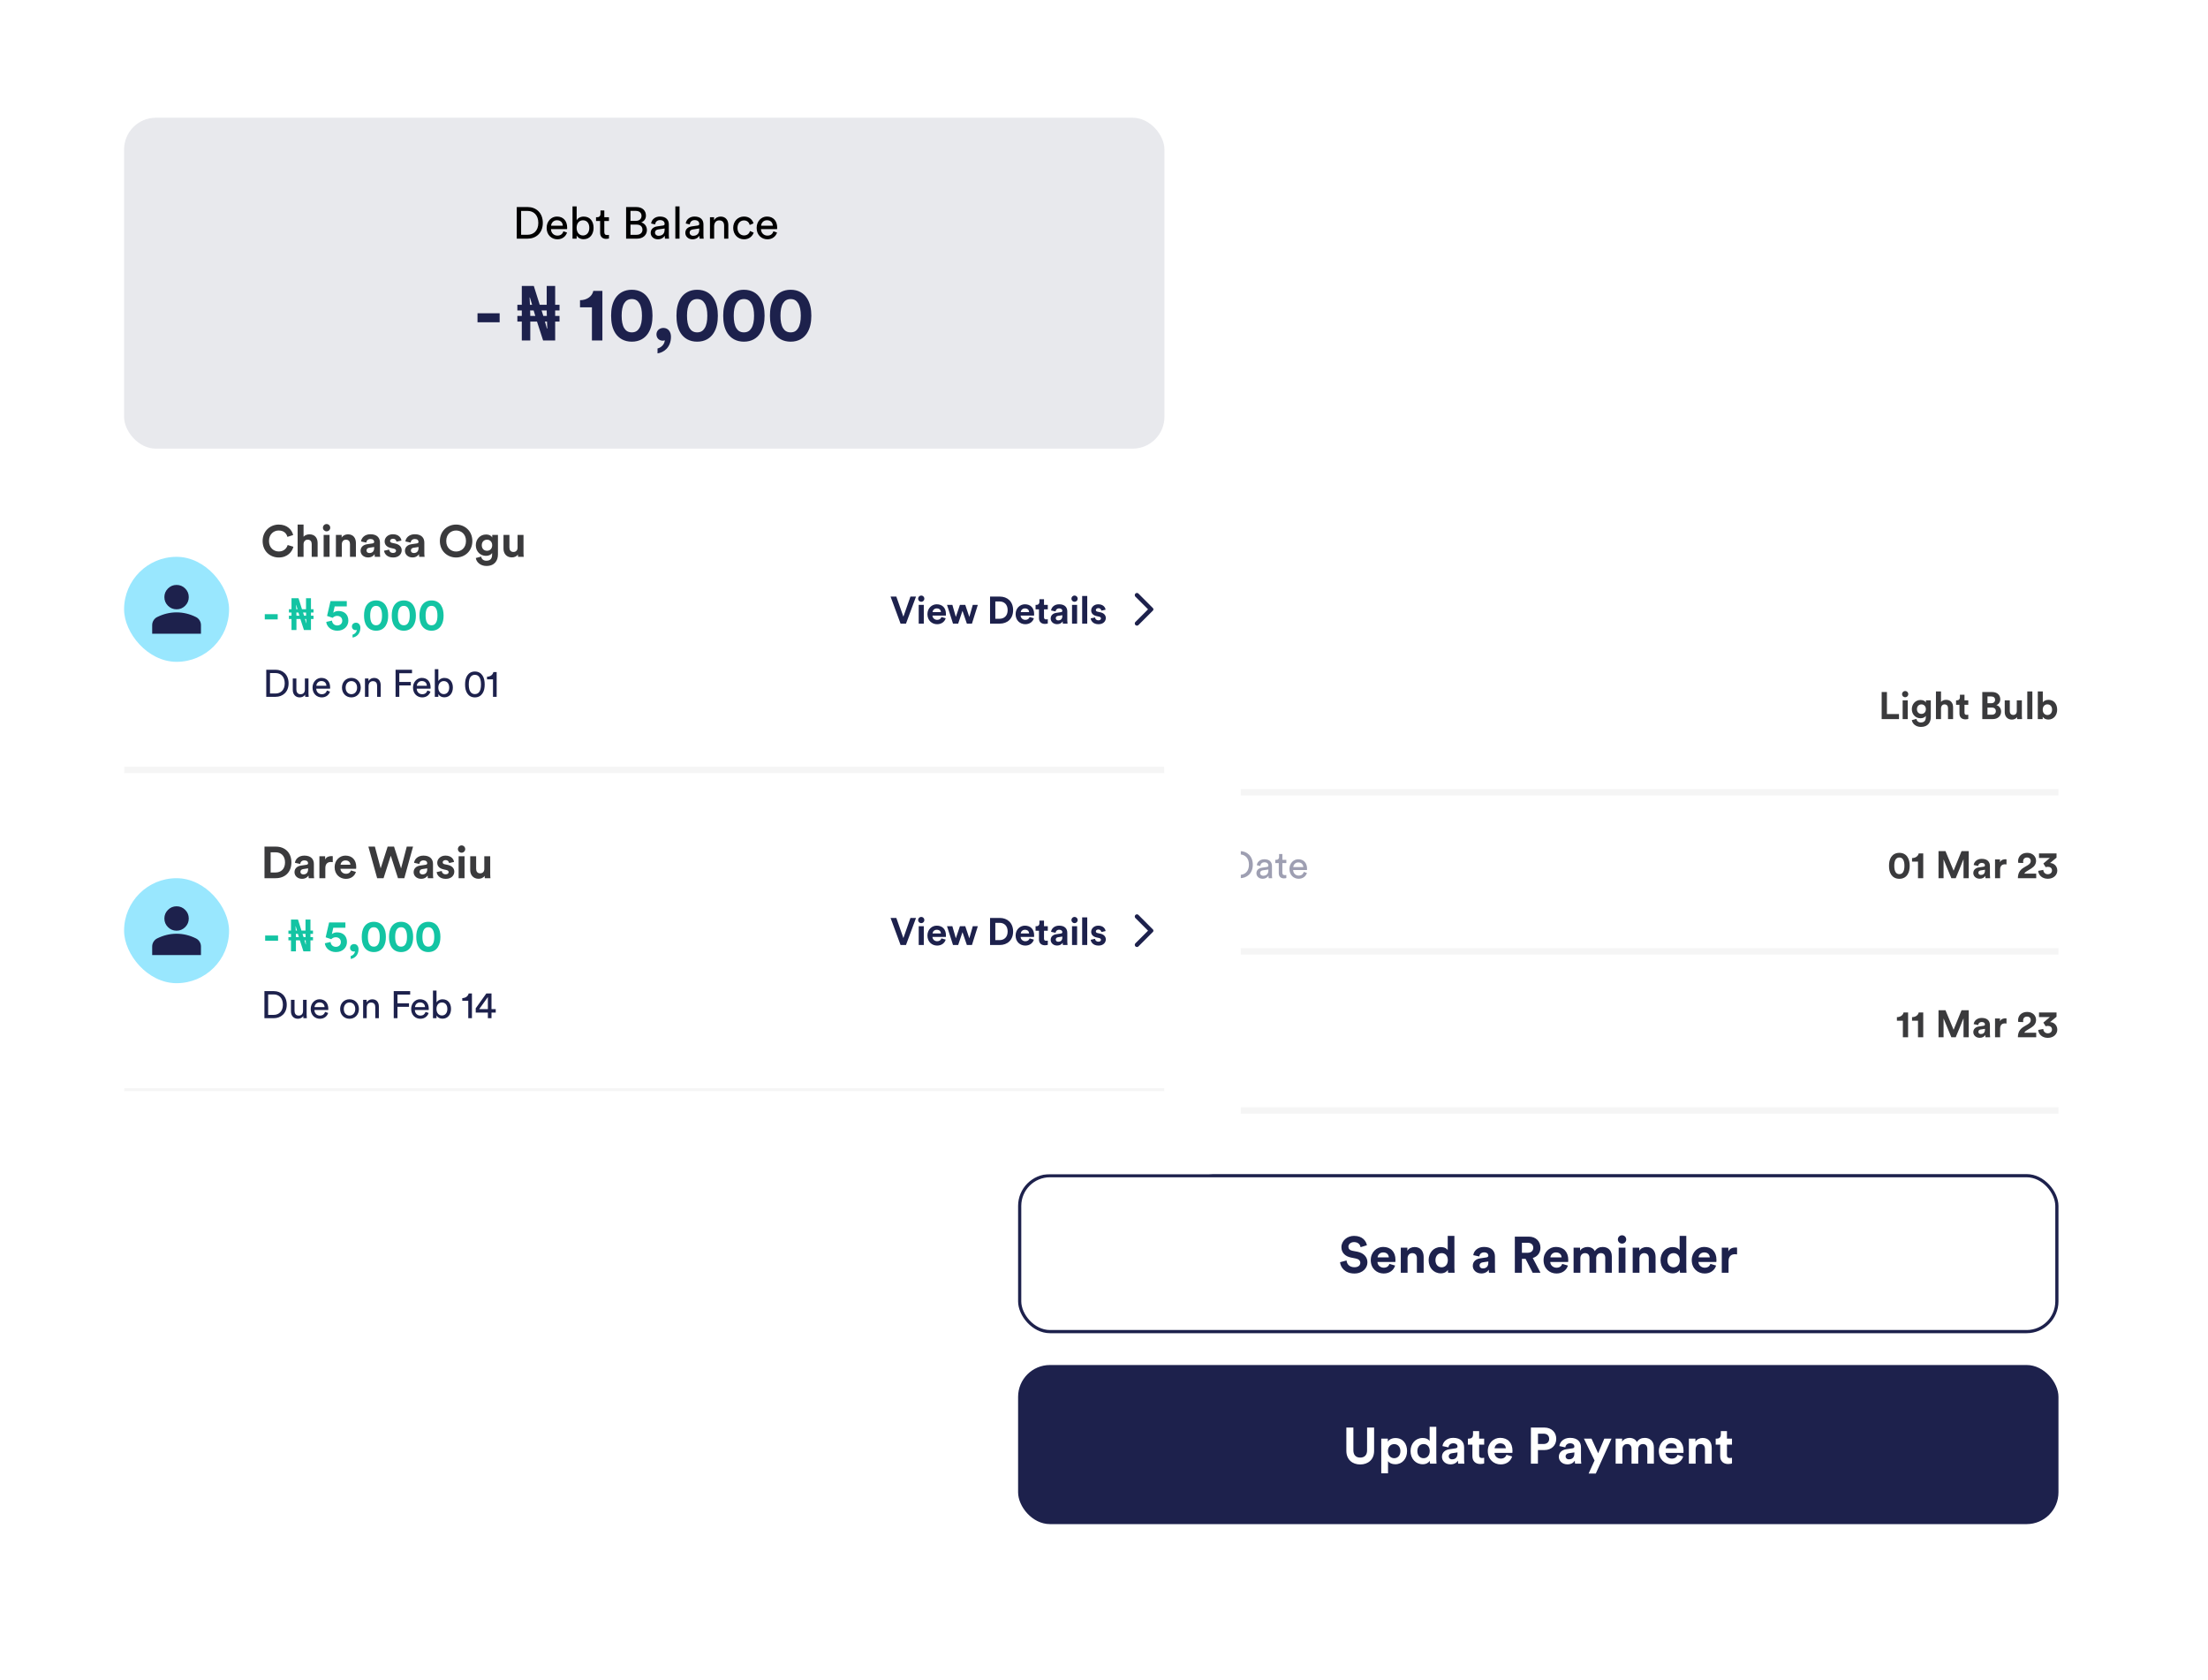<svg width="694" height="528" viewBox="0 0 694 528" fill="none" xmlns="http://www.w3.org/2000/svg">
<g filter="url(#filter0_d_548_4031)">
<rect x="300" y="184" width="367" height="315" rx="10" fill="white"/>
</g>
<path d="M322.256 224.956V218.536H324.02C325.592 218.536 326.888 219.616 326.888 221.764C326.888 223.9 325.568 224.956 323.996 224.956H322.256ZM324.032 226C326.192 226 328.1 224.548 328.1 221.764C328.1 218.968 326.216 217.492 324.056 217.492H321.08V226H324.032ZM330.329 222.52C330.377 221.776 330.953 221.044 331.901 221.044C332.921 221.044 333.461 221.692 333.485 222.52H330.329ZM333.653 224.02C333.437 224.668 332.969 225.184 332.033 225.184C331.061 225.184 330.317 224.464 330.293 223.432H334.637C334.649 223.36 334.661 223.216 334.661 223.072C334.661 221.272 333.665 220.048 331.889 220.048C330.437 220.048 329.129 221.284 329.129 223.096C329.129 225.052 330.485 226.18 332.033 226.18C333.377 226.18 334.301 225.376 334.625 224.356L333.653 224.02ZM335.561 224.5C335.657 225.16 336.329 226.18 337.913 226.18C339.341 226.18 340.025 225.208 340.025 224.392C340.025 223.54 339.473 222.904 338.429 222.676L337.493 222.472C337.049 222.376 336.833 222.124 336.833 221.776C336.833 221.38 337.217 221.008 337.793 221.008C338.705 221.008 338.945 221.668 338.993 221.968L339.989 221.596C339.869 221.08 339.377 220.048 337.793 220.048C336.665 220.048 335.741 220.888 335.741 221.872C335.741 222.688 336.281 223.3 337.181 223.492L338.165 223.708C338.645 223.816 338.909 224.092 338.909 224.452C338.909 224.86 338.561 225.22 337.925 225.22C337.109 225.22 336.653 224.74 336.581 224.14L335.561 224.5ZM343.892 221.092C344.876 221.092 345.296 221.752 345.44 222.316L346.46 221.884C346.22 221.008 345.428 220.048 343.892 220.048C342.248 220.048 340.988 221.308 340.988 223.108C340.988 224.86 342.224 226.18 343.904 226.18C345.404 226.18 346.232 225.208 346.508 224.38L345.512 223.948C345.38 224.404 344.984 225.136 343.904 225.136C342.968 225.136 342.14 224.428 342.14 223.108C342.14 221.764 342.98 221.092 343.892 221.092ZM351.035 220.168C350.975 220.156 350.819 220.132 350.663 220.132C350.075 220.132 349.355 220.348 348.935 221.236V220.228H347.831V226H348.959V223.108C348.959 221.836 349.595 221.332 350.543 221.332C350.699 221.332 350.867 221.344 351.035 221.368V220.168ZM353.353 226V220.228H352.237V226H353.353ZM351.985 218.044C351.985 218.488 352.345 218.848 352.789 218.848C353.245 218.848 353.605 218.488 353.605 218.044C353.605 217.588 353.245 217.228 352.789 217.228C352.345 217.228 351.985 217.588 351.985 218.044ZM356.389 228.28V225.22C356.701 225.736 357.373 226.156 358.261 226.156C359.953 226.156 360.949 224.824 360.949 223.108C360.949 221.428 360.025 220.096 358.297 220.096C357.361 220.096 356.677 220.552 356.365 221.128V220.228H355.273V228.28H356.389ZM359.797 223.108C359.797 224.296 359.137 225.148 358.093 225.148C357.061 225.148 356.377 224.296 356.377 223.108C356.377 221.956 357.061 221.092 358.093 221.092C359.149 221.092 359.797 221.956 359.797 223.108ZM363.839 218.404H362.807V219.34C362.807 219.844 362.543 220.228 361.919 220.228H361.607V221.248H362.711V224.416C362.711 225.46 363.335 226.06 364.319 226.06C364.703 226.06 364.991 225.988 365.087 225.952V224.992C364.991 225.016 364.787 225.04 364.643 225.04C364.055 225.04 363.839 224.776 363.839 224.248V221.248H365.087V220.228H363.839V218.404ZM367.709 226V220.228H366.593V226H367.709ZM366.341 218.044C366.341 218.488 366.701 218.848 367.145 218.848C367.601 218.848 367.961 218.488 367.961 218.044C367.961 217.588 367.601 217.228 367.145 217.228C366.701 217.228 366.341 217.588 366.341 218.044ZM372.1 225.172C371.14 225.172 370.3 224.452 370.3 223.108C370.3 221.776 371.14 221.056 372.1 221.056C373.06 221.056 373.9 221.776 373.9 223.108C373.9 224.452 373.06 225.172 372.1 225.172ZM372.1 220.048C370.372 220.048 369.148 221.356 369.148 223.108C369.148 224.872 370.372 226.18 372.1 226.18C373.828 226.18 375.052 224.872 375.052 223.108C375.052 221.356 373.828 220.048 372.1 220.048ZM377.623 222.664C377.623 221.788 378.079 221.08 378.967 221.08C379.975 221.08 380.311 221.728 380.311 222.532V226H381.439V222.34C381.439 221.056 380.755 220.06 379.375 220.06C378.703 220.06 378.019 220.336 377.599 221.056V220.228H376.495V226H377.623V222.664Z" fill="#9E9FB2"/>
<path d="M596.877 226V224.416H593.085V217.492H591.429V226H596.877ZM599.62 226V220.096H598.024V226H599.62ZM597.832 218.164C597.832 218.692 598.276 219.136 598.816 219.136C599.368 219.136 599.8 218.692 599.8 218.164C599.8 217.612 599.368 217.168 598.816 217.168C598.276 217.168 597.832 217.612 597.832 218.164ZM600.909 226.324C601.077 227.452 602.157 228.46 603.777 228.46C605.997 228.46 606.873 226.984 606.873 225.364V220.096H605.337V220.792C605.133 220.396 604.593 219.988 603.657 219.988C602.037 219.988 600.909 221.308 600.909 222.868C600.909 224.524 602.085 225.736 603.657 225.736C604.509 225.736 605.061 225.364 605.301 224.98V225.412C605.301 226.552 604.737 227.056 603.729 227.056C602.973 227.056 602.457 226.588 602.349 225.94L600.909 226.324ZM603.933 224.368C603.105 224.368 602.517 223.792 602.517 222.868C602.517 221.956 603.141 221.38 603.933 221.38C604.701 221.38 605.325 221.956 605.325 222.868C605.325 223.78 604.749 224.368 603.933 224.368ZM610.085 222.532C610.121 221.884 610.517 221.38 611.189 221.38C611.957 221.38 612.281 221.896 612.281 222.556V226H613.877V222.28C613.877 220.984 613.181 219.94 611.681 219.94C611.117 219.94 610.469 220.132 610.085 220.588V217.312H608.489V226H610.085V222.532ZM617.465 218.332H616.025V219.16C616.025 219.688 615.737 220.096 615.113 220.096H614.813V221.512H615.881V224.26C615.881 225.4 616.601 226.084 617.753 226.084C618.221 226.084 618.509 226 618.653 225.94V224.62C618.569 224.644 618.353 224.668 618.161 224.668C617.705 224.668 617.465 224.5 617.465 223.984V221.512H618.653V220.096H617.465V218.332ZM623.058 217.492V226H626.346C627.942 226 628.974 225.004 628.974 223.624C628.974 222.568 628.302 221.812 627.474 221.608C628.182 221.368 628.71 220.66 628.71 219.784C628.71 218.464 627.774 217.492 626.118 217.492H623.058ZM624.69 221.008V218.884H625.854C626.658 218.884 627.078 219.292 627.078 219.94C627.078 220.588 626.622 221.008 625.866 221.008H624.69ZM624.69 224.62V222.376H626.058C626.886 222.376 627.318 222.844 627.318 223.516C627.318 224.2 626.838 224.62 626.034 224.62H624.69ZM634.032 226H635.556C635.532 225.796 635.496 225.388 635.496 224.932V220.096H633.9V223.528C633.9 224.212 633.492 224.692 632.784 224.692C632.04 224.692 631.704 224.164 631.704 223.504V220.096H630.108V223.828C630.108 225.112 630.924 226.156 632.352 226.156C632.976 226.156 633.66 225.916 633.984 225.364C633.984 225.604 634.008 225.88 634.032 226ZM638.796 226V217.312H637.2V226H638.796ZM642.052 226V225.28C642.364 225.784 642.988 226.144 643.804 226.144C645.484 226.144 646.588 224.812 646.588 223.024C646.588 221.272 645.592 219.94 643.864 219.94C642.988 219.94 642.34 220.324 642.076 220.744V217.312H640.504V226H642.052ZM644.992 223.036C644.992 224.116 644.344 224.716 643.528 224.716C642.724 224.716 642.052 224.104 642.052 223.036C642.052 221.956 642.724 221.368 643.528 221.368C644.344 221.368 644.992 221.956 644.992 223.036Z" fill="#3A3A3C"/>
<path d="M647 248H320V250H647V248Z" fill="#F5F5F5" mask="url(#path-3-inside-1_548_4031)"/>
<path d="M326.984 268.584V267.492H320.12V268.584H322.964V276H324.14V268.584H326.984ZM330.551 270.168C330.491 270.156 330.335 270.132 330.179 270.132C329.591 270.132 328.871 270.348 328.451 271.236V270.228H327.347V276H328.475V273.108C328.475 271.836 329.111 271.332 330.059 271.332C330.215 271.332 330.383 271.344 330.551 271.368V270.168ZM331.393 274.452C331.393 275.364 332.149 276.18 333.325 276.18C334.357 276.18 334.933 275.628 335.185 275.22C335.185 275.64 335.221 275.856 335.245 276H336.349C336.325 275.856 336.277 275.556 336.277 275.052V272.16C336.277 271.032 335.605 270.048 333.877 270.048C332.629 270.048 331.633 270.816 331.513 271.92L332.593 272.172C332.665 271.5 333.109 271.008 333.901 271.008C334.777 271.008 335.149 271.476 335.149 272.04C335.149 272.244 335.053 272.424 334.705 272.472L333.145 272.7C332.149 272.844 331.393 273.42 331.393 274.452ZM333.481 275.232C332.905 275.232 332.545 274.824 332.545 274.392C332.545 273.876 332.905 273.6 333.385 273.528L335.149 273.264V273.528C335.149 274.788 334.405 275.232 333.481 275.232ZM339.162 272.664C339.162 271.788 339.618 271.08 340.506 271.08C341.514 271.08 341.85 271.728 341.85 272.532V276H342.978V272.34C342.978 271.056 342.294 270.06 340.914 270.06C340.242 270.06 339.558 270.336 339.138 271.056V270.228H338.034V276H339.162V272.664ZM344.233 274.5C344.329 275.16 345.001 276.18 346.585 276.18C348.013 276.18 348.697 275.208 348.697 274.392C348.697 273.54 348.145 272.904 347.101 272.676L346.165 272.472C345.721 272.376 345.505 272.124 345.505 271.776C345.505 271.38 345.889 271.008 346.465 271.008C347.377 271.008 347.617 271.668 347.665 271.968L348.661 271.596C348.541 271.08 348.049 270.048 346.465 270.048C345.337 270.048 344.413 270.888 344.413 271.872C344.413 272.688 344.953 273.3 345.853 273.492L346.837 273.708C347.317 273.816 347.581 274.092 347.581 274.452C347.581 274.86 347.233 275.22 346.597 275.22C345.781 275.22 345.325 274.74 345.253 274.14L344.233 274.5ZM349.721 274.452C349.721 275.364 350.477 276.18 351.653 276.18C352.685 276.18 353.261 275.628 353.513 275.22C353.513 275.64 353.549 275.856 353.573 276H354.677C354.653 275.856 354.605 275.556 354.605 275.052V272.16C354.605 271.032 353.933 270.048 352.205 270.048C350.957 270.048 349.961 270.816 349.841 271.92L350.921 272.172C350.993 271.5 351.437 271.008 352.229 271.008C353.105 271.008 353.477 271.476 353.477 272.04C353.477 272.244 353.381 272.424 353.033 272.472L351.473 272.7C350.477 272.844 349.721 273.42 349.721 274.452ZM351.809 275.232C351.233 275.232 350.873 274.824 350.873 274.392C350.873 273.876 351.233 273.6 351.713 273.528L353.477 273.264V273.528C353.477 274.788 352.733 275.232 351.809 275.232ZM358.786 271.092C359.77 271.092 360.19 271.752 360.334 272.316L361.354 271.884C361.114 271.008 360.322 270.048 358.786 270.048C357.142 270.048 355.882 271.308 355.882 273.108C355.882 274.86 357.118 276.18 358.798 276.18C360.298 276.18 361.126 275.208 361.402 274.38L360.406 273.948C360.274 274.404 359.878 275.136 358.798 275.136C357.862 275.136 357.034 274.428 357.034 273.108C357.034 271.764 357.874 271.092 358.786 271.092ZM364.238 268.404H363.206V269.34C363.206 269.844 362.942 270.228 362.318 270.228H362.006V271.248H363.11V274.416C363.11 275.46 363.734 276.06 364.718 276.06C365.102 276.06 365.39 275.988 365.486 275.952V274.992C365.39 275.016 365.186 275.04 365.042 275.04C364.454 275.04 364.238 274.776 364.238 274.248V271.248H365.486V270.228H364.238V268.404ZM368.107 276V270.228H366.991V276H368.107ZM366.739 268.044C366.739 268.488 367.099 268.848 367.543 268.848C367.999 268.848 368.359 268.488 368.359 268.044C368.359 267.588 367.999 267.228 367.543 267.228C367.099 267.228 366.739 267.588 366.739 268.044ZM372.498 275.172C371.538 275.172 370.698 274.452 370.698 273.108C370.698 271.776 371.538 271.056 372.498 271.056C373.458 271.056 374.298 271.776 374.298 273.108C374.298 274.452 373.458 275.172 372.498 275.172ZM372.498 270.048C370.77 270.048 369.546 271.356 369.546 273.108C369.546 274.872 370.77 276.18 372.498 276.18C374.226 276.18 375.45 274.872 375.45 273.108C375.45 271.356 374.226 270.048 372.498 270.048ZM378.022 272.664C378.022 271.788 378.478 271.08 379.366 271.08C380.374 271.08 380.71 271.728 380.71 272.532V276H381.838V272.34C381.838 271.056 381.154 270.06 379.774 270.06C379.102 270.06 378.418 270.336 377.998 271.056V270.228H376.894V276H378.022V272.664ZM387.928 274.956V268.536H389.692C391.264 268.536 392.56 269.616 392.56 271.764C392.56 273.9 391.24 274.956 389.668 274.956H387.928ZM389.704 276C391.864 276 393.772 274.548 393.772 271.764C393.772 268.968 391.888 267.492 389.728 267.492H386.752V276H389.704ZM394.909 274.452C394.909 275.364 395.665 276.18 396.841 276.18C397.873 276.18 398.449 275.628 398.701 275.22C398.701 275.64 398.737 275.856 398.761 276H399.865C399.841 275.856 399.793 275.556 399.793 275.052V272.16C399.793 271.032 399.121 270.048 397.393 270.048C396.145 270.048 395.149 270.816 395.029 271.92L396.109 272.172C396.181 271.5 396.625 271.008 397.417 271.008C398.293 271.008 398.665 271.476 398.665 272.04C398.665 272.244 398.569 272.424 398.221 272.472L396.661 272.7C395.665 272.844 394.909 273.42 394.909 274.452ZM396.997 275.232C396.421 275.232 396.061 274.824 396.061 274.392C396.061 273.876 396.421 273.6 396.901 273.528L398.665 273.264V273.528C398.665 274.788 397.921 275.232 396.997 275.232ZM403.062 268.404H402.03V269.34C402.03 269.844 401.766 270.228 401.142 270.228H400.83V271.248H401.934V274.416C401.934 275.46 402.558 276.06 403.542 276.06C403.926 276.06 404.214 275.988 404.31 275.952V274.992C404.214 275.016 404.01 275.04 403.866 275.04C403.278 275.04 403.062 274.776 403.062 274.248V271.248H404.31V270.228H403.062V268.404ZM406.489 272.52C406.537 271.776 407.113 271.044 408.061 271.044C409.081 271.044 409.621 271.692 409.645 272.52H406.489ZM409.813 274.02C409.597 274.668 409.129 275.184 408.193 275.184C407.221 275.184 406.477 274.464 406.453 273.432H410.797C410.809 273.36 410.821 273.216 410.821 273.072C410.821 271.272 409.825 270.048 408.049 270.048C406.597 270.048 405.289 271.284 405.289 273.096C405.289 275.052 406.645 276.18 408.193 276.18C409.537 276.18 410.461 275.376 410.785 274.356L409.813 274.02Z" fill="#9E9FB2"/>
<path d="M595.394 272.112C595.394 271.296 595.514 270.6 595.814 270.132C596.054 269.748 596.426 269.496 596.99 269.496C597.566 269.496 597.914 269.748 598.154 270.132C598.466 270.6 598.586 271.296 598.586 272.112C598.586 272.928 598.466 273.624 598.154 274.092C597.914 274.476 597.566 274.728 596.99 274.728C596.426 274.728 596.054 274.476 595.814 274.092C595.514 273.624 595.394 272.928 595.394 272.112ZM593.738 272.112C593.738 273.108 593.894 274.08 594.422 274.884C594.938 275.652 595.778 276.192 596.99 276.192C598.202 276.192 599.042 275.652 599.546 274.884C600.074 274.08 600.242 273.108 600.242 272.112C600.242 271.116 600.074 270.144 599.546 269.34C599.042 268.572 598.202 268.032 596.99 268.032C595.778 268.032 594.938 268.572 594.422 269.34C593.894 270.144 593.738 271.116 593.738 272.112ZM604.493 276V268.212H603.065C602.909 269.028 602.117 269.664 600.977 269.676V270.792H602.849V276H604.493ZM618.792 276V267.492H616.536L614.04 273.636L611.484 267.492H609.3V276H610.884V270.084L613.332 276H614.712L617.16 270.036V276H618.792ZM620.234 274.392C620.234 275.316 621.002 276.168 622.262 276.168C623.138 276.168 623.702 275.76 624.002 275.292C624.002 275.52 624.026 275.844 624.062 276H625.526C625.49 275.796 625.454 275.376 625.454 275.064V272.16C625.454 270.972 624.758 269.916 622.886 269.916C621.302 269.916 620.45 270.936 620.354 271.86L621.77 272.16C621.818 271.644 622.202 271.2 622.898 271.2C623.57 271.2 623.894 271.548 623.894 271.968C623.894 272.172 623.786 272.34 623.45 272.388L621.998 272.604C621.014 272.748 620.234 273.336 620.234 274.392ZM622.598 274.98C622.082 274.98 621.83 274.644 621.83 274.296C621.83 273.84 622.154 273.612 622.562 273.552L623.894 273.348V273.612C623.894 274.656 623.27 274.98 622.598 274.98ZM630.663 270.072C630.543 270.06 630.423 270.048 630.291 270.048C629.787 270.048 628.971 270.192 628.611 270.972V270.096H627.063V276H628.659V273.3C628.659 272.028 629.367 271.632 630.183 271.632C630.327 271.632 630.483 271.644 630.663 271.68V270.072ZM635.939 271.224C635.903 271.092 635.879 270.936 635.879 270.792C635.879 270.06 636.287 269.496 637.115 269.496C637.895 269.496 638.291 270 638.291 270.564C638.291 271.104 638.027 271.512 637.367 271.908L636.083 272.676C634.691 273.516 634.259 274.632 634.247 276H640.007V274.572H636.275C636.395 274.272 636.647 274.056 636.947 273.864L638.447 272.952C639.407 272.364 639.959 271.548 639.959 270.54C639.959 269.184 638.891 268.032 637.151 268.032C635.339 268.032 634.307 269.268 634.307 270.636C634.307 270.828 634.343 271.068 634.367 271.176L635.939 271.224ZM642.982 272.544C643.15 272.484 643.354 272.424 643.69 272.424C644.434 272.424 644.962 272.844 644.962 273.576C644.962 274.224 644.47 274.752 643.642 274.752C642.826 274.752 642.262 274.176 642.226 273.384L640.63 273.696C640.726 275.004 641.83 276.18 643.642 276.18C645.526 276.18 646.63 274.944 646.63 273.6C646.63 272.172 645.55 271.272 644.374 271.224L646.39 269.544V268.212H640.882V269.64H644.29L642.25 271.392L642.982 272.544Z" fill="#3A3A3C"/>
<path d="M647 298H320V300H647V298Z" fill="#F5F5F5" mask="url(#path-7-inside-2_548_4031)"/>
<path d="M322.256 324.956V318.536H324.02C325.592 318.536 326.888 319.616 326.888 321.764C326.888 323.9 325.568 324.956 323.996 324.956H322.256ZM324.032 326C326.192 326 328.1 324.548 328.1 321.764C328.1 318.968 326.216 317.492 324.056 317.492H321.08V326H324.032ZM333.401 325.304C333.401 325.544 333.425 325.868 333.449 326H334.529C334.505 325.796 334.469 325.388 334.469 324.932V320.228H333.341V323.708C333.341 324.584 332.885 325.184 331.973 325.184C331.025 325.184 330.665 324.488 330.665 323.696V320.228H329.537V323.864C329.537 325.172 330.353 326.18 331.697 326.18C332.369 326.18 333.089 325.904 333.401 325.304ZM337.067 322.52C337.115 321.776 337.691 321.044 338.639 321.044C339.659 321.044 340.199 321.692 340.223 322.52H337.067ZM340.391 324.02C340.175 324.668 339.707 325.184 338.771 325.184C337.799 325.184 337.055 324.464 337.031 323.432H341.375C341.387 323.36 341.399 323.216 341.399 323.072C341.399 321.272 340.403 320.048 338.627 320.048C337.175 320.048 335.867 321.284 335.867 323.096C335.867 325.052 337.223 326.18 338.771 326.18C340.115 326.18 341.039 325.376 341.363 324.356L340.391 324.02ZM347.135 324.956V318.536H348.899C350.471 318.536 351.767 319.616 351.767 321.764C351.767 323.9 350.447 324.956 348.875 324.956H347.135ZM348.911 326C351.071 326 352.979 324.548 352.979 321.764C352.979 318.968 351.095 317.492 348.935 317.492H345.959V326H348.911ZM354.116 324.452C354.116 325.364 354.872 326.18 356.048 326.18C357.08 326.18 357.656 325.628 357.908 325.22C357.908 325.64 357.944 325.856 357.968 326H359.072C359.048 325.856 359 325.556 359 325.052V322.16C359 321.032 358.328 320.048 356.6 320.048C355.352 320.048 354.356 320.816 354.236 321.92L355.316 322.172C355.388 321.5 355.832 321.008 356.624 321.008C357.5 321.008 357.872 321.476 357.872 322.04C357.872 322.244 357.776 322.424 357.428 322.472L355.868 322.7C354.872 322.844 354.116 323.42 354.116 324.452ZM356.204 325.232C355.628 325.232 355.268 324.824 355.268 324.392C355.268 323.876 355.628 323.6 356.108 323.528L357.872 323.264V323.528C357.872 324.788 357.128 325.232 356.204 325.232ZM362.269 318.404H361.237V319.34C361.237 319.844 360.973 320.228 360.349 320.228H360.037V321.248H361.141V324.416C361.141 325.46 361.765 326.06 362.749 326.06C363.133 326.06 363.421 325.988 363.517 325.952V324.992C363.421 325.016 363.217 325.04 363.073 325.04C362.485 325.04 362.269 324.776 362.269 324.248V321.248H363.517V320.228H362.269V318.404ZM365.696 322.52C365.744 321.776 366.32 321.044 367.268 321.044C368.288 321.044 368.828 321.692 368.852 322.52H365.696ZM369.02 324.02C368.804 324.668 368.336 325.184 367.4 325.184C366.428 325.184 365.684 324.464 365.66 323.432H370.004C370.016 323.36 370.028 323.216 370.028 323.072C370.028 321.272 369.032 320.048 367.256 320.048C365.804 320.048 364.496 321.284 364.496 323.096C364.496 325.052 365.852 326.18 367.4 326.18C368.744 326.18 369.668 325.376 369.992 324.356L369.02 324.02Z" fill="#9E9FB2"/>
<path d="M599.736 326V318.212H598.308C598.152 319.028 597.36 319.664 596.22 319.676V320.792H598.092V326H599.736ZM604.493 326V318.212H603.065C602.909 319.028 602.117 319.664 600.977 319.676V320.792H602.849V326H604.493ZM618.792 326V317.492H616.536L614.04 323.636L611.484 317.492H609.3V326H610.884V320.084L613.332 326H614.712L617.16 320.036V326H618.792ZM620.234 324.392C620.234 325.316 621.002 326.168 622.262 326.168C623.138 326.168 623.702 325.76 624.002 325.292C624.002 325.52 624.026 325.844 624.062 326H625.526C625.49 325.796 625.454 325.376 625.454 325.064V322.16C625.454 320.972 624.758 319.916 622.886 319.916C621.302 319.916 620.45 320.936 620.354 321.86L621.77 322.16C621.818 321.644 622.202 321.2 622.898 321.2C623.57 321.2 623.894 321.548 623.894 321.968C623.894 322.172 623.786 322.34 623.45 322.388L621.998 322.604C621.014 322.748 620.234 323.336 620.234 324.392ZM622.598 324.98C622.082 324.98 621.83 324.644 621.83 324.296C621.83 323.84 622.154 323.612 622.562 323.552L623.894 323.348V323.612C623.894 324.656 623.27 324.98 622.598 324.98ZM630.663 320.072C630.543 320.06 630.423 320.048 630.291 320.048C629.787 320.048 628.971 320.192 628.611 320.972V320.096H627.063V326H628.659V323.3C628.659 322.028 629.367 321.632 630.183 321.632C630.327 321.632 630.483 321.644 630.663 321.68V320.072ZM635.939 321.224C635.903 321.092 635.879 320.936 635.879 320.792C635.879 320.06 636.287 319.496 637.115 319.496C637.895 319.496 638.291 320 638.291 320.564C638.291 321.104 638.027 321.512 637.367 321.908L636.083 322.676C634.691 323.516 634.259 324.632 634.247 326H640.007V324.572H636.275C636.395 324.272 636.647 324.056 636.947 323.864L638.447 322.952C639.407 322.364 639.959 321.548 639.959 320.54C639.959 319.184 638.891 318.032 637.151 318.032C635.339 318.032 634.307 319.268 634.307 320.636C634.307 320.828 634.343 321.068 634.367 321.176L635.939 321.224ZM642.982 322.544C643.15 322.484 643.354 322.424 643.69 322.424C644.434 322.424 644.962 322.844 644.962 323.576C644.962 324.224 644.47 324.752 643.642 324.752C642.826 324.752 642.262 324.176 642.226 323.384L640.63 323.696C640.726 325.004 641.83 326.18 643.642 326.18C645.526 326.18 646.63 324.944 646.63 323.6C646.63 322.172 645.55 321.272 644.374 321.224L646.39 319.544V318.212H640.882V319.64H644.29L642.25 321.392L642.982 322.544Z" fill="#3A3A3C"/>
<path d="M647 348H320V350H647V348Z" fill="#F5F5F5" mask="url(#path-11-inside-3_548_4031)"/>
<path d="M429.639 391.36C429.383 390.08 428.327 388.416 425.575 388.416C423.431 388.416 421.623 389.952 421.623 391.968C421.623 393.68 422.791 394.848 424.599 395.216L426.183 395.536C427.063 395.712 427.559 396.224 427.559 396.88C427.559 397.68 426.903 398.272 425.719 398.272C424.119 398.272 423.335 397.264 423.239 396.144L421.191 396.688C421.367 398.304 422.695 400.24 425.703 400.24C428.343 400.24 429.799 398.48 429.799 396.736C429.799 395.136 428.695 393.792 426.631 393.392L425.047 393.088C424.215 392.928 423.815 392.432 423.815 391.808C423.815 391.056 424.519 390.368 425.591 390.368C427.031 390.368 427.543 391.344 427.655 391.968L429.639 391.36ZM432.993 395.168C433.041 394.448 433.649 393.616 434.753 393.616C435.969 393.616 436.481 394.384 436.513 395.168H432.993ZM436.721 397.216C436.465 397.92 435.921 398.416 434.929 398.416C433.873 398.416 432.993 397.664 432.945 396.624H438.577C438.577 396.592 438.609 396.272 438.609 395.968C438.609 393.44 437.153 391.888 434.721 391.888C432.705 391.888 430.849 393.52 430.849 396.032C430.849 398.688 432.753 400.24 434.913 400.24C436.849 400.24 438.097 399.104 438.497 397.744L436.721 397.216ZM442.412 395.472C442.412 394.56 442.956 393.84 443.884 393.84C444.908 393.84 445.34 394.528 445.34 395.408V400H447.468V395.04C447.468 393.312 446.572 391.92 444.62 391.92C443.772 391.92 442.828 392.288 442.348 393.104V392.128H440.284V400H442.412V395.472ZM457.132 388.416H455.036V392.912C454.812 392.496 454.172 391.936 452.812 391.936C450.588 391.936 449.036 393.744 449.036 396.048C449.036 398.432 450.636 400.192 452.876 400.192C453.932 400.192 454.732 399.712 455.084 399.088C455.084 399.456 455.132 399.84 455.164 400H457.196C457.164 399.68 457.132 399.104 457.132 398.576V388.416ZM451.18 396.048C451.18 394.64 452.044 393.84 453.132 393.84C454.22 393.84 455.068 394.624 455.068 396.032C455.068 397.456 454.22 398.288 453.132 398.288C452.012 398.288 451.18 397.456 451.18 396.048ZM462.914 397.856C462.914 399.088 463.938 400.224 465.618 400.224C466.786 400.224 467.538 399.68 467.938 399.056C467.938 399.36 467.97 399.792 468.018 400H469.97C469.922 399.728 469.874 399.168 469.874 398.752V394.88C469.874 393.296 468.946 391.888 466.45 391.888C464.338 391.888 463.202 393.248 463.074 394.48L464.962 394.88C465.026 394.192 465.538 393.6 466.466 393.6C467.362 393.6 467.794 394.064 467.794 394.624C467.794 394.896 467.65 395.12 467.202 395.184L465.266 395.472C463.954 395.664 462.914 396.448 462.914 397.856ZM466.066 398.64C465.378 398.64 465.042 398.192 465.042 397.728C465.042 397.12 465.474 396.816 466.018 396.736L467.794 396.464V396.816C467.794 398.208 466.962 398.64 466.066 398.64ZM481.732 400H484.196L481.764 395.36C483.252 394.928 484.18 393.728 484.18 392.144C484.18 390.176 482.772 388.656 480.564 388.656H476.132V400H478.356V395.632H479.508L481.732 400ZM478.356 393.728V390.576H480.148C481.268 390.576 481.924 391.2 481.924 392.16C481.924 393.088 481.268 393.728 480.148 393.728H478.356ZM487.305 395.168C487.353 394.448 487.961 393.616 489.065 393.616C490.281 393.616 490.793 394.384 490.825 395.168H487.305ZM491.033 397.216C490.777 397.92 490.233 398.416 489.241 398.416C488.185 398.416 487.305 397.664 487.257 396.624H492.889C492.889 396.592 492.921 396.272 492.921 395.968C492.921 393.44 491.465 391.888 489.033 391.888C487.017 391.888 485.161 393.52 485.161 396.032C485.161 398.688 487.065 400.24 489.225 400.24C491.161 400.24 492.409 399.104 492.809 397.744L491.033 397.216ZM496.725 400V395.392C496.725 394.528 497.269 393.84 498.197 393.84C499.157 393.84 499.589 394.48 499.589 395.328V400H501.701V395.392C501.701 394.544 502.245 393.84 503.157 393.84C504.133 393.84 504.549 394.48 504.549 395.328V400H506.613V394.896C506.613 392.784 505.221 391.904 503.765 391.904C502.725 391.904 501.893 392.256 501.269 393.216C500.869 392.368 500.005 391.904 498.933 391.904C498.069 391.904 497.061 392.32 496.629 393.088V392.128H494.597V400H496.725ZM510.897 400V392.128H508.769V400H510.897ZM508.513 389.552C508.513 390.256 509.105 390.848 509.825 390.848C510.561 390.848 511.137 390.256 511.137 389.552C511.137 388.816 510.561 388.224 509.825 388.224C509.105 388.224 508.513 388.816 508.513 389.552ZM515.303 395.472C515.303 394.56 515.847 393.84 516.775 393.84C517.799 393.84 518.231 394.528 518.231 395.408V400H520.359V395.04C520.359 393.312 519.463 391.92 517.511 391.92C516.663 391.92 515.719 392.288 515.239 393.104V392.128H513.175V400H515.303V395.472ZM530.023 388.416H527.927V392.912C527.703 392.496 527.063 391.936 525.703 391.936C523.479 391.936 521.927 393.744 521.927 396.048C521.927 398.432 523.527 400.192 525.767 400.192C526.823 400.192 527.623 399.712 527.975 399.088C527.975 399.456 528.023 399.84 528.055 400H530.087C530.055 399.68 530.023 399.104 530.023 398.576V388.416ZM524.071 396.048C524.071 394.64 524.935 393.84 526.023 393.84C527.111 393.84 527.959 394.624 527.959 396.032C527.959 397.456 527.111 398.288 526.023 398.288C524.903 398.288 524.071 397.456 524.071 396.048ZM533.883 395.168C533.931 394.448 534.539 393.616 535.643 393.616C536.859 393.616 537.371 394.384 537.403 395.168H533.883ZM537.611 397.216C537.355 397.92 536.811 398.416 535.819 398.416C534.763 398.416 533.883 397.664 533.835 396.624H539.467C539.467 396.592 539.499 396.272 539.499 395.968C539.499 393.44 538.043 391.888 535.611 391.888C533.595 391.888 531.739 393.52 531.739 396.032C531.739 398.688 533.643 400.24 535.803 400.24C537.739 400.24 538.987 399.104 539.387 397.744L537.611 397.216ZM545.975 392.096C545.815 392.08 545.655 392.064 545.479 392.064C544.807 392.064 543.719 392.256 543.239 393.296V392.128H541.175V400H543.303V396.4C543.303 394.704 544.247 394.176 545.335 394.176C545.527 394.176 545.735 394.192 545.975 394.24V392.096Z" fill="#1D214C"/>
<rect x="320.5" y="369.5" width="326" height="49" rx="9.5" stroke="#1D214C"/>
<rect x="320" y="429" width="327" height="50" rx="10" fill="#1D214C"/>
<path d="M427.528 460.256C429.96 460.256 431.896 458.768 431.896 455.984V448.656H429.688V455.824C429.688 457.312 428.872 458.096 427.528 458.096C426.216 458.096 425.384 457.312 425.384 455.824V448.656H423.176V455.984C423.176 458.768 425.112 460.256 427.528 460.256ZM436.272 463.04V459.232C436.656 459.76 437.456 460.192 438.544 460.192C440.768 460.192 442.256 458.432 442.256 456.048C442.256 453.712 440.928 451.952 438.624 451.952C437.44 451.952 436.56 452.48 436.208 453.088V452.128H434.144V463.04H436.272ZM440.16 456.064C440.16 457.472 439.296 458.288 438.208 458.288C437.12 458.288 436.24 457.456 436.24 456.064C436.24 454.672 437.12 453.856 438.208 453.856C439.296 453.856 440.16 454.672 440.16 456.064ZM451.445 448.416H449.349V452.912C449.125 452.496 448.485 451.936 447.125 451.936C444.901 451.936 443.349 453.744 443.349 456.048C443.349 458.432 444.949 460.192 447.189 460.192C448.245 460.192 449.045 459.712 449.397 459.088C449.397 459.456 449.445 459.84 449.477 460H451.509C451.477 459.68 451.445 459.104 451.445 458.576V448.416ZM445.493 456.048C445.493 454.64 446.357 453.84 447.445 453.84C448.533 453.84 449.381 454.624 449.381 456.032C449.381 457.456 448.533 458.288 447.445 458.288C446.325 458.288 445.493 457.456 445.493 456.048ZM453.226 457.856C453.226 459.088 454.25 460.224 455.93 460.224C457.098 460.224 457.85 459.68 458.25 459.056C458.25 459.36 458.282 459.792 458.33 460H460.282C460.234 459.728 460.186 459.168 460.186 458.752V454.88C460.186 453.296 459.258 451.888 456.762 451.888C454.65 451.888 453.514 453.248 453.386 454.48L455.274 454.88C455.338 454.192 455.85 453.6 456.778 453.6C457.674 453.6 458.106 454.064 458.106 454.624C458.106 454.896 457.962 455.12 457.514 455.184L455.578 455.472C454.266 455.664 453.226 456.448 453.226 457.856ZM456.378 458.64C455.69 458.64 455.354 458.192 455.354 457.728C455.354 457.12 455.786 456.816 456.33 456.736L458.106 456.464V456.816C458.106 458.208 457.274 458.64 456.378 458.64ZM464.908 449.776H462.988V450.88C462.988 451.584 462.604 452.128 461.772 452.128H461.372V454.016H462.796V457.68C462.796 459.2 463.756 460.112 465.292 460.112C465.916 460.112 466.3 460 466.492 459.92V458.16C466.38 458.192 466.092 458.224 465.836 458.224C465.228 458.224 464.908 458 464.908 457.312V454.016H466.492V452.128H464.908V449.776ZM469.774 455.168C469.822 454.448 470.43 453.616 471.534 453.616C472.75 453.616 473.262 454.384 473.294 455.168H469.774ZM473.502 457.216C473.246 457.92 472.702 458.416 471.71 458.416C470.654 458.416 469.774 457.664 469.726 456.624H475.358C475.358 456.592 475.39 456.272 475.39 455.968C475.39 453.44 473.934 451.888 471.502 451.888C469.486 451.888 467.63 453.52 467.63 456.032C467.63 458.688 469.534 460.24 471.694 460.24C473.63 460.24 474.878 459.104 475.278 457.744L473.502 457.216ZM483.403 453.824V450.576H485.147C486.251 450.576 486.923 451.2 486.923 452.208C486.923 453.184 486.251 453.824 485.147 453.824H483.403ZM485.419 455.728C487.659 455.728 489.147 454.256 489.147 452.192C489.147 450.144 487.659 448.656 485.419 448.656H481.179V460H483.387V455.728H485.419ZM489.961 457.856C489.961 459.088 490.985 460.224 492.665 460.224C493.833 460.224 494.585 459.68 494.985 459.056C494.985 459.36 495.017 459.792 495.065 460H497.017C496.969 459.728 496.921 459.168 496.921 458.752V454.88C496.921 453.296 495.993 451.888 493.497 451.888C491.385 451.888 490.249 453.248 490.121 454.48L492.009 454.88C492.073 454.192 492.585 453.6 493.513 453.6C494.409 453.6 494.841 454.064 494.841 454.624C494.841 454.896 494.697 455.12 494.249 455.184L492.313 455.472C491.001 455.664 489.961 456.448 489.961 457.856ZM493.113 458.64C492.425 458.64 492.089 458.192 492.089 457.728C492.089 457.12 492.521 456.816 493.065 456.736L494.841 456.464V456.816C494.841 458.208 494.009 458.64 493.113 458.64ZM501.583 463.104L506.527 452.128H504.255L502.319 456.736L500.223 452.128H497.839L501.183 459.008L499.327 463.104H501.583ZM509.944 460V455.392C509.944 454.528 510.488 453.84 511.416 453.84C512.376 453.84 512.808 454.48 512.808 455.328V460H514.92V455.392C514.92 454.544 515.464 453.84 516.376 453.84C517.352 453.84 517.768 454.48 517.768 455.328V460H519.832V454.896C519.832 452.784 518.44 451.904 516.984 451.904C515.944 451.904 515.112 452.256 514.488 453.216C514.088 452.368 513.224 451.904 512.152 451.904C511.288 451.904 510.28 452.32 509.848 453.088V452.128H507.816V460H509.944ZM523.54 455.168C523.588 454.448 524.196 453.616 525.3 453.616C526.516 453.616 527.028 454.384 527.06 455.168H523.54ZM527.268 457.216C527.012 457.92 526.468 458.416 525.476 458.416C524.42 458.416 523.54 457.664 523.492 456.624H529.124C529.124 456.592 529.156 456.272 529.156 455.968C529.156 453.44 527.7 451.888 525.268 451.888C523.252 451.888 521.396 453.52 521.396 456.032C521.396 458.688 523.3 460.24 525.46 460.24C527.396 460.24 528.644 459.104 529.044 457.744L527.268 457.216ZM532.959 455.472C532.959 454.56 533.503 453.84 534.431 453.84C535.455 453.84 535.887 454.528 535.887 455.408V460H538.015V455.04C538.015 453.312 537.119 451.92 535.167 451.92C534.319 451.92 533.375 452.288 532.895 453.104V452.128H530.831V460H532.959V455.472ZM542.799 449.776H540.879V450.88C540.879 451.584 540.495 452.128 539.663 452.128H539.263V454.016H540.687V457.68C540.687 459.2 541.647 460.112 543.183 460.112C543.807 460.112 544.191 460 544.383 459.92V458.16C544.271 458.192 543.983 458.224 543.727 458.224C543.119 458.224 542.799 458 542.799 457.312V454.016H544.383V452.128H542.799V449.776Z" fill="white"/>
<g filter="url(#filter1_d_548_4031)">
<rect x="19" y="17" width="367" height="346" rx="10" fill="white"/>
</g>
<g clip-path="url(#clip0_548_4031)">
<rect x="39" y="175" width="33" height="33" rx="16.5" fill="#01C4FD" fill-opacity="0.4"/>
<path d="M55.5 191.5C54.446 191.5 53.543 191.125 52.792 190.374C52.042 189.623 51.666 188.721 51.666 187.667C51.666 186.612 52.042 185.71 52.792 184.959C53.543 184.209 54.446 183.833 55.5 183.833C56.554 183.833 57.456 184.209 58.207 184.959C58.958 185.71 59.333 186.612 59.333 187.667C59.333 188.721 58.958 189.623 58.207 190.374C57.456 191.125 56.554 191.5 55.5 191.5ZM47.833 199.167V196.483C47.833 195.94 47.973 195.441 48.253 194.985C48.532 194.53 48.903 194.183 49.366 193.944C50.357 193.449 51.363 193.077 52.385 192.829C53.407 192.582 54.446 192.458 55.5 192.458C56.554 192.458 57.592 192.582 58.614 192.829C59.636 193.077 60.643 193.449 61.633 193.944C62.096 194.183 62.467 194.53 62.747 194.985C63.026 195.441 63.166 195.94 63.166 196.483V199.167H47.833Z" fill="#1D214C"/>
<path d="M87.628 175.21C90.414 175.21 91.842 173.362 92.22 171.836L90.414 171.29C90.148 172.214 89.322 173.32 87.628 173.32C86.032 173.32 84.548 172.158 84.548 170.044C84.548 167.79 86.116 166.726 87.6 166.726C89.322 166.726 90.092 167.776 90.33 168.728L92.15 168.154C91.758 166.544 90.344 164.864 87.6 164.864C84.94 164.864 82.546 166.88 82.546 170.044C82.546 173.208 84.856 175.21 87.628 175.21ZM95.411 170.954C95.453 170.198 95.915 169.61 96.699 169.61C97.595 169.61 97.973 170.212 97.973 170.982V175H99.835V170.66C99.835 169.148 99.023 167.93 97.273 167.93C96.615 167.93 95.859 168.154 95.411 168.686V164.864H93.549V175H95.411V170.954ZM103.586 175V168.112H101.724V175H103.586ZM101.5 165.858C101.5 166.474 102.018 166.992 102.648 166.992C103.292 166.992 103.796 166.474 103.796 165.858C103.796 165.214 103.292 164.696 102.648 164.696C102.018 164.696 101.5 165.214 101.5 165.858ZM107.442 171.038C107.442 170.24 107.918 169.61 108.73 169.61C109.626 169.61 110.004 170.212 110.004 170.982V175H111.866V170.66C111.866 169.148 111.082 167.93 109.374 167.93C108.632 167.93 107.806 168.252 107.386 168.966V168.112H105.58V175H107.442V171.038ZM113.336 173.124C113.336 174.202 114.232 175.196 115.702 175.196C116.724 175.196 117.382 174.72 117.732 174.174C117.732 174.44 117.76 174.818 117.802 175H119.51C119.468 174.762 119.426 174.272 119.426 173.908V170.52C119.426 169.134 118.614 167.902 116.43 167.902C114.582 167.902 113.588 169.092 113.476 170.17L115.128 170.52C115.184 169.918 115.632 169.4 116.444 169.4C117.228 169.4 117.606 169.806 117.606 170.296C117.606 170.534 117.48 170.73 117.088 170.786L115.394 171.038C114.246 171.206 113.336 171.892 113.336 173.124ZM116.094 173.81C115.492 173.81 115.198 173.418 115.198 173.012C115.198 172.48 115.576 172.214 116.052 172.144L117.606 171.906V172.214C117.606 173.432 116.878 173.81 116.094 173.81ZM120.715 173.082C120.799 173.866 121.513 175.21 123.585 175.21C125.391 175.21 126.259 174.062 126.259 172.942C126.259 171.934 125.573 171.108 124.215 170.828L123.235 170.618C122.857 170.548 122.605 170.338 122.605 170.002C122.605 169.61 122.997 169.316 123.487 169.316C124.271 169.316 124.565 169.834 124.621 170.24L126.175 169.89C126.091 169.148 125.433 167.902 123.473 167.902C121.989 167.902 120.897 168.924 120.897 170.156C120.897 171.122 121.499 171.92 122.829 172.214L123.739 172.424C124.271 172.536 124.481 172.788 124.481 173.096C124.481 173.46 124.187 173.782 123.571 173.782C122.759 173.782 122.353 173.278 122.311 172.732L120.715 173.082ZM127.281 173.124C127.281 174.202 128.177 175.196 129.647 175.196C130.669 175.196 131.327 174.72 131.677 174.174C131.677 174.44 131.705 174.818 131.747 175H133.455C133.413 174.762 133.371 174.272 133.371 173.908V170.52C133.371 169.134 132.559 167.902 130.375 167.902C128.527 167.902 127.533 169.092 127.421 170.17L129.073 170.52C129.129 169.918 129.577 169.4 130.389 169.4C131.173 169.4 131.551 169.806 131.551 170.296C131.551 170.534 131.425 170.73 131.033 170.786L129.339 171.038C128.191 171.206 127.281 171.892 127.281 173.124ZM130.039 173.81C129.437 173.81 129.143 173.418 129.143 173.012C129.143 172.48 129.521 172.214 129.997 172.144L131.551 171.906V172.214C131.551 173.432 130.823 173.81 130.039 173.81ZM140.261 170.03C140.261 167.79 141.829 166.726 143.355 166.726C144.895 166.726 146.463 167.79 146.463 170.03C146.463 172.27 144.895 173.334 143.355 173.334C141.829 173.334 140.261 172.27 140.261 170.03ZM138.259 170.044C138.259 173.236 140.667 175.21 143.355 175.21C146.057 175.21 148.465 173.236 148.465 170.044C148.465 166.838 146.057 164.864 143.355 164.864C140.667 164.864 138.259 166.838 138.259 170.044ZM149.551 175.378C149.747 176.694 151.007 177.87 152.897 177.87C155.487 177.87 156.509 176.148 156.509 174.258V168.112H154.717V168.924C154.479 168.462 153.849 167.986 152.757 167.986C150.867 167.986 149.551 169.526 149.551 171.346C149.551 173.278 150.923 174.692 152.757 174.692C153.751 174.692 154.395 174.258 154.675 173.81V174.314C154.675 175.644 154.017 176.232 152.841 176.232C151.959 176.232 151.357 175.686 151.231 174.93L149.551 175.378ZM153.079 173.096C152.113 173.096 151.427 172.424 151.427 171.346C151.427 170.282 152.155 169.61 153.079 169.61C153.975 169.61 154.703 170.282 154.703 171.346C154.703 172.41 154.031 173.096 153.079 173.096ZM162.834 175H164.612C164.584 174.762 164.542 174.286 164.542 173.754V168.112H162.68V172.116C162.68 172.914 162.204 173.474 161.378 173.474C160.51 173.474 160.118 172.858 160.118 172.088V168.112H158.256V172.466C158.256 173.964 159.208 175.182 160.874 175.182C161.602 175.182 162.4 174.902 162.778 174.258C162.778 174.538 162.806 174.86 162.834 175Z" fill="#3A3A3C"/>
<path d="M87.282 194.668V193.016H83.222V194.668H87.282ZM91.624 198V194.542H90.812V193.506H91.624V192.498H90.812V191.462H91.624V188.004H93.822L94.914 191.462H96.188V188.004H97.742V191.462H98.54V192.498H97.742V193.506H98.54V194.542H97.742V198H95.53L94.41 194.542H93.178V198H91.624ZM93.178 193.506H94.102L93.794 192.498H93.15L93.178 193.506ZM96.23 195.816H96.3L96.244 194.542H95.866L96.23 195.816ZM93.122 191.462H93.514L93.108 190.118H93.052L93.122 191.462ZM95.572 193.506H96.216L96.188 192.498H95.25L95.572 193.506ZM102.549 195.452C102.661 196.88 104.033 198.224 106.007 198.224C108.191 198.224 109.493 196.754 109.493 195.06C109.493 193.114 108.205 192.022 106.385 192.022C105.783 192.022 105.139 192.218 104.747 192.582L105.195 190.58H109.003V188.914H103.879L102.801 193.576C102.997 193.632 104.383 194.108 104.565 194.178C104.859 193.842 105.349 193.562 105.965 193.562C106.805 193.562 107.575 194.052 107.575 195.088C107.575 195.998 106.875 196.572 106.007 196.572C105.041 196.572 104.397 195.886 104.355 195.046L102.549 195.452ZM110.612 196.88C110.612 197.552 111.088 198.042 111.774 198.042C111.928 198.042 112.082 198 112.138 197.958C112.11 198.728 111.438 199.33 110.808 199.47V200.366C111.844 200.24 113.272 199.372 113.272 197.314C113.272 196.404 112.754 195.704 111.886 195.704C111.158 195.704 110.612 196.208 110.612 196.88ZM116.352 193.464C116.352 192.512 116.492 191.7 116.842 191.154C117.122 190.706 117.556 190.412 118.214 190.412C118.886 190.412 119.292 190.706 119.572 191.154C119.936 191.7 120.076 192.512 120.076 193.464C120.076 194.416 119.936 195.228 119.572 195.774C119.292 196.222 118.886 196.516 118.214 196.516C117.556 196.516 117.122 196.222 116.842 195.774C116.492 195.228 116.352 194.416 116.352 193.464ZM114.42 193.464C114.42 194.626 114.602 195.76 115.218 196.698C115.82 197.594 116.8 198.224 118.214 198.224C119.628 198.224 120.608 197.594 121.196 196.698C121.812 195.76 122.008 194.626 122.008 193.464C122.008 192.302 121.812 191.168 121.196 190.23C120.608 189.334 119.628 188.704 118.214 188.704C116.8 188.704 115.82 189.334 115.218 190.23C114.602 191.168 114.42 192.302 114.42 193.464ZM125.061 193.464C125.061 192.512 125.201 191.7 125.551 191.154C125.831 190.706 126.265 190.412 126.923 190.412C127.595 190.412 128.001 190.706 128.281 191.154C128.645 191.7 128.785 192.512 128.785 193.464C128.785 194.416 128.645 195.228 128.281 195.774C128.001 196.222 127.595 196.516 126.923 196.516C126.265 196.516 125.831 196.222 125.551 195.774C125.201 195.228 125.061 194.416 125.061 193.464ZM123.129 193.464C123.129 194.626 123.311 195.76 123.927 196.698C124.529 197.594 125.509 198.224 126.923 198.224C128.337 198.224 129.317 197.594 129.905 196.698C130.521 195.76 130.717 194.626 130.717 193.464C130.717 192.302 130.521 191.168 129.905 190.23C129.317 189.334 128.337 188.704 126.923 188.704C125.509 188.704 124.529 189.334 123.927 190.23C123.311 191.168 123.129 192.302 123.129 193.464ZM133.77 193.464C133.77 192.512 133.91 191.7 134.26 191.154C134.54 190.706 134.974 190.412 135.632 190.412C136.304 190.412 136.71 190.706 136.99 191.154C137.354 191.7 137.494 192.512 137.494 193.464C137.494 194.416 137.354 195.228 136.99 195.774C136.71 196.222 136.304 196.516 135.632 196.516C134.974 196.516 134.54 196.222 134.26 195.774C133.91 195.228 133.77 194.416 133.77 193.464ZM131.838 193.464C131.838 194.626 132.02 195.76 132.636 196.698C133.238 197.594 134.218 198.224 135.632 198.224C137.046 198.224 138.026 197.594 138.614 196.698C139.23 195.76 139.426 194.626 139.426 193.464C139.426 192.302 139.23 191.168 138.614 190.23C138.026 189.334 137.046 188.704 135.632 188.704C134.218 188.704 133.238 189.334 132.636 190.23C132.02 191.168 131.838 192.302 131.838 193.464Z" fill="#13C4A3"/>
<path d="M84.864 217.956V211.536H86.628C88.2 211.536 89.496 212.616 89.496 214.764C89.496 216.9 88.176 217.956 86.604 217.956H84.864ZM86.64 219C88.8 219 90.708 217.548 90.708 214.764C90.708 211.968 88.824 210.492 86.664 210.492H83.688V219H86.64ZM95.889 218.304C95.889 218.544 95.913 218.868 95.937 219H97.017C96.993 218.796 96.957 218.388 96.957 217.932V213.228H95.829V216.708C95.829 217.584 95.373 218.184 94.461 218.184C93.513 218.184 93.153 217.488 93.153 216.696V213.228H92.025V216.864C92.025 218.172 92.841 219.18 94.185 219.18C94.857 219.18 95.577 218.904 95.889 218.304ZM99.435 215.52C99.483 214.776 100.059 214.044 101.007 214.044C102.027 214.044 102.567 214.692 102.591 215.52H99.435ZM102.759 217.02C102.543 217.668 102.075 218.184 101.139 218.184C100.167 218.184 99.423 217.464 99.399 216.432H103.743C103.755 216.36 103.767 216.216 103.767 216.072C103.767 214.272 102.771 213.048 100.995 213.048C99.543 213.048 98.235 214.284 98.235 216.096C98.235 218.052 99.591 219.18 101.139 219.18C102.483 219.18 103.407 218.376 103.731 217.356L102.759 217.02ZM110.439 218.172C109.479 218.172 108.639 217.452 108.639 216.108C108.639 214.776 109.479 214.056 110.439 214.056C111.399 214.056 112.239 214.776 112.239 216.108C112.239 217.452 111.399 218.172 110.439 218.172ZM110.439 213.048C108.711 213.048 107.487 214.356 107.487 216.108C107.487 217.872 108.711 219.18 110.439 219.18C112.167 219.18 113.391 217.872 113.391 216.108C113.391 214.356 112.167 213.048 110.439 213.048ZM115.842 215.664C115.842 214.788 116.298 214.08 117.186 214.08C118.194 214.08 118.53 214.728 118.53 215.532V219H119.658V215.34C119.658 214.056 118.974 213.06 117.594 213.06C116.922 213.06 116.238 213.336 115.818 214.056V213.228H114.714V219H115.842V215.664ZM125.508 219V215.424H129.132V214.32H125.508V211.584H129.504V210.492H124.332V219H125.508ZM131.012 215.52C131.06 214.776 131.636 214.044 132.584 214.044C133.604 214.044 134.144 214.692 134.168 215.52H131.012ZM134.336 217.02C134.12 217.668 133.652 218.184 132.716 218.184C131.744 218.184 131 217.464 130.976 216.432H135.32C135.332 216.36 135.344 216.216 135.344 216.072C135.344 214.272 134.348 213.048 132.572 213.048C131.12 213.048 129.812 214.284 129.812 216.096C129.812 218.052 131.168 219.18 132.716 219.18C134.06 219.18 134.984 218.376 135.308 217.356L134.336 217.02ZM137.78 219V218.16C138.14 218.784 138.8 219.156 139.652 219.156C141.368 219.156 142.34 217.8 142.34 216.084C142.34 214.404 141.44 213.06 139.688 213.06C138.728 213.06 138.056 213.528 137.78 214.044V210.312H136.664V219H137.78ZM141.188 216.084C141.188 217.332 140.516 218.148 139.484 218.148C138.488 218.148 137.768 217.332 137.768 216.084C137.768 214.836 138.488 214.056 139.484 214.056C140.528 214.056 141.188 214.836 141.188 216.084ZM147.341 215.112C147.341 213.924 147.557 213.084 148.025 212.592C148.325 212.28 148.709 212.088 149.261 212.088C149.813 212.088 150.197 212.28 150.497 212.592C150.965 213.084 151.181 213.924 151.181 215.112C151.181 216.3 150.965 217.14 150.497 217.632C150.197 217.944 149.813 218.136 149.261 218.136C148.709 218.136 148.325 217.944 148.025 217.632C147.557 217.14 147.341 216.3 147.341 215.112ZM146.177 215.112C146.177 216.18 146.357 217.164 146.873 217.932C147.377 218.688 148.157 219.18 149.261 219.18C150.365 219.18 151.145 218.688 151.649 217.932C152.165 217.164 152.345 216.18 152.345 215.112C152.345 214.044 152.165 213.06 151.649 212.292C151.145 211.536 150.365 211.044 149.261 211.044C148.157 211.044 147.377 211.536 146.873 212.292C146.357 213.06 146.177 214.044 146.177 215.112ZM156.106 219V211.224H155.074C154.894 212.064 154.15 212.664 153.07 212.688V213.516H154.954V219H156.106Z" fill="#1D214C"/>
<path d="M283.945 193.816L281.725 187.492H279.913L283.057 196H284.761L287.917 187.492H286.165L283.945 193.816ZM290.359 196V190.096H288.763V196H290.359ZM288.571 188.164C288.571 188.692 289.015 189.136 289.555 189.136C290.107 189.136 290.539 188.692 290.539 188.164C290.539 187.612 290.107 187.168 289.555 187.168C289.015 187.168 288.571 187.612 288.571 188.164ZM293.112 192.376C293.148 191.836 293.604 191.212 294.432 191.212C295.344 191.212 295.728 191.788 295.752 192.376H293.112ZM295.908 193.912C295.716 194.44 295.308 194.812 294.564 194.812C293.772 194.812 293.112 194.248 293.076 193.468H297.3C297.3 193.444 297.324 193.204 297.324 192.976C297.324 191.08 296.232 189.916 294.408 189.916C292.896 189.916 291.504 191.14 291.504 193.024C291.504 195.016 292.932 196.18 294.552 196.18C296.004 196.18 296.94 195.328 297.24 194.308L295.908 193.912ZM301.715 190.096L300.431 193.888L299.339 190.096H297.659L299.543 196H301.163L302.519 191.968L303.899 196H305.495L307.343 190.096H305.759L304.667 193.9L303.395 190.096H301.715ZM312.84 194.464V189.028H314.172C315.564 189.028 316.716 189.904 316.716 191.752C316.716 193.6 315.552 194.464 314.16 194.464H312.84ZM314.22 196C316.644 196 318.432 194.44 318.432 191.752C318.432 189.064 316.656 187.492 314.232 187.492H311.184V196H314.22ZM320.827 192.376C320.863 191.836 321.319 191.212 322.147 191.212C323.059 191.212 323.443 191.788 323.467 192.376H320.827ZM323.623 193.912C323.431 194.44 323.023 194.812 322.279 194.812C321.487 194.812 320.827 194.248 320.791 193.468H325.015C325.015 193.444 325.039 193.204 325.039 192.976C325.039 191.08 323.947 189.916 322.123 189.916C320.611 189.916 319.219 191.14 319.219 193.024C319.219 195.016 320.647 196.18 322.267 196.18C323.719 196.18 324.655 195.328 324.955 194.308L323.623 193.912ZM328.144 188.332H326.704V189.16C326.704 189.688 326.416 190.096 325.792 190.096H325.492V191.512H326.56V194.26C326.56 195.4 327.28 196.084 328.432 196.084C328.9 196.084 329.188 196 329.332 195.94V194.62C329.248 194.644 329.032 194.668 328.84 194.668C328.384 194.668 328.144 194.5 328.144 193.984V191.512H329.332V190.096H328.144V188.332ZM330.243 194.392C330.243 195.316 331.011 196.168 332.271 196.168C333.147 196.168 333.711 195.76 334.011 195.292C334.011 195.52 334.035 195.844 334.071 196H335.535C335.499 195.796 335.463 195.376 335.463 195.064V192.16C335.463 190.972 334.767 189.916 332.895 189.916C331.311 189.916 330.459 190.936 330.363 191.86L331.779 192.16C331.827 191.644 332.211 191.2 332.907 191.2C333.579 191.2 333.903 191.548 333.903 191.968C333.903 192.172 333.795 192.34 333.459 192.388L332.007 192.604C331.023 192.748 330.243 193.336 330.243 194.392ZM332.607 194.98C332.091 194.98 331.839 194.644 331.839 194.296C331.839 193.84 332.163 193.612 332.571 193.552L333.903 193.348V193.612C333.903 194.656 333.279 194.98 332.607 194.98ZM338.547 196V190.096H336.951V196H338.547ZM336.759 188.164C336.759 188.692 337.203 189.136 337.743 189.136C338.295 189.136 338.727 188.692 338.727 188.164C338.727 187.612 338.295 187.168 337.743 187.168C337.203 187.168 336.759 187.612 336.759 188.164ZM341.732 196V187.312H340.136V196H341.732ZM342.817 194.356C342.889 195.028 343.501 196.18 345.277 196.18C346.825 196.18 347.569 195.196 347.569 194.236C347.569 193.372 346.981 192.664 345.817 192.424L344.977 192.244C344.653 192.184 344.437 192.004 344.437 191.716C344.437 191.38 344.773 191.128 345.193 191.128C345.865 191.128 346.117 191.572 346.165 191.92L347.497 191.62C347.425 190.984 346.861 189.916 345.181 189.916C343.909 189.916 342.973 190.792 342.973 191.848C342.973 192.676 343.489 193.36 344.629 193.612L345.409 193.792C345.865 193.888 346.045 194.104 346.045 194.368C346.045 194.68 345.793 194.956 345.265 194.956C344.569 194.956 344.221 194.524 344.185 194.056L342.817 194.356Z" fill="#1D214C"/>
<path d="M356.873 196.429C356.738 196.294 356.67 196.133 356.67 195.948C356.67 195.763 356.738 195.603 356.873 195.468L360.841 191.5L356.859 187.519C356.733 187.392 356.67 187.234 356.67 187.045C356.67 186.855 356.738 186.693 356.873 186.557C357.008 186.422 357.169 186.354 357.354 186.354C357.539 186.354 357.699 186.422 357.834 186.557L362.384 191.121C362.439 191.175 362.477 191.234 362.5 191.297C362.522 191.36 362.533 191.428 362.533 191.5C362.533 191.572 362.522 191.64 362.5 191.703C362.477 191.766 362.439 191.825 362.384 191.879L357.821 196.443C357.694 196.569 357.539 196.632 357.354 196.632C357.169 196.632 357.008 196.565 356.873 196.429Z" fill="#1D214C"/>
<path d="M366 241H39V243H366V241Z" fill="#F5F5F5" mask="url(#path-21-inside-4_548_4031)"/>
<rect x="39" y="276" width="33" height="33" rx="16.5" fill="#01C4FD" fill-opacity="0.4"/>
<path d="M55.5 292.5C54.446 292.5 53.543 292.125 52.792 291.374C52.042 290.623 51.666 289.721 51.666 288.667C51.666 287.612 52.042 286.71 52.792 285.959C53.543 285.209 54.446 284.833 55.5 284.833C56.554 284.833 57.456 285.209 58.207 285.959C58.958 286.71 59.333 287.612 59.333 288.667C59.333 289.721 58.958 290.623 58.207 291.374C57.456 292.125 56.554 292.5 55.5 292.5ZM47.833 300.167V297.483C47.833 296.94 47.973 296.441 48.253 295.985C48.532 295.53 48.903 295.183 49.366 294.944C50.357 294.449 51.363 294.077 52.385 293.829C53.407 293.582 54.446 293.458 55.5 293.458C56.554 293.458 57.592 293.582 58.614 293.829C59.636 294.077 60.643 294.449 61.633 294.944C62.096 295.183 62.467 295.53 62.747 295.985C63.026 296.441 63.166 296.94 63.166 297.483V300.167H47.833Z" fill="#1D214C"/>
<path d="M85.066 274.208V267.866H86.62C88.244 267.866 89.588 268.888 89.588 271.044C89.588 273.2 88.23 274.208 86.606 274.208H85.066ZM86.676 276C89.504 276 91.59 274.18 91.59 271.044C91.59 267.908 89.518 266.074 86.69 266.074H83.134V276H86.676ZM92.565 274.124C92.565 275.202 93.461 276.196 94.931 276.196C95.953 276.196 96.611 275.72 96.961 275.174C96.961 275.44 96.989 275.818 97.031 276H98.739C98.697 275.762 98.655 275.272 98.655 274.908V271.52C98.655 270.134 97.843 268.902 95.659 268.902C93.811 268.902 92.817 270.092 92.705 271.17L94.357 271.52C94.413 270.918 94.861 270.4 95.673 270.4C96.457 270.4 96.835 270.806 96.835 271.296C96.835 271.534 96.709 271.73 96.317 271.786L94.623 272.038C93.475 272.206 92.565 272.892 92.565 274.124ZM95.323 274.81C94.721 274.81 94.427 274.418 94.427 274.012C94.427 273.48 94.805 273.214 95.281 273.144L96.835 272.906V273.214C96.835 274.432 96.107 274.81 95.323 274.81ZM104.592 269.084C104.452 269.07 104.312 269.056 104.158 269.056C103.57 269.056 102.618 269.224 102.198 270.134V269.112H100.392V276H102.254V272.85C102.254 271.366 103.08 270.904 104.032 270.904C104.2 270.904 104.382 270.918 104.592 270.96V269.084ZM107.051 271.772C107.093 271.142 107.625 270.414 108.591 270.414C109.655 270.414 110.103 271.086 110.131 271.772H107.051ZM110.313 273.564C110.089 274.18 109.613 274.614 108.745 274.614C107.821 274.614 107.051 273.956 107.009 273.046H111.937C111.937 273.018 111.965 272.738 111.965 272.472C111.965 270.26 110.691 268.902 108.563 268.902C106.799 268.902 105.175 270.33 105.175 272.528C105.175 274.852 106.841 276.21 108.731 276.21C110.425 276.21 111.517 275.216 111.867 274.026L110.313 273.564ZM126.06 272.934L123.848 266.074H121.846L119.648 272.906L117.828 266.074H115.784L118.542 276H120.558L122.826 268.93L125.094 276H127.082L129.826 266.074H127.852L126.06 272.934ZM130.009 274.124C130.009 275.202 130.905 276.196 132.375 276.196C133.397 276.196 134.055 275.72 134.405 275.174C134.405 275.44 134.433 275.818 134.475 276H136.183C136.141 275.762 136.099 275.272 136.099 274.908V271.52C136.099 270.134 135.287 268.902 133.103 268.902C131.255 268.902 130.261 270.092 130.149 271.17L131.801 271.52C131.857 270.918 132.305 270.4 133.117 270.4C133.901 270.4 134.279 270.806 134.279 271.296C134.279 271.534 134.153 271.73 133.761 271.786L132.067 272.038C130.919 272.206 130.009 272.892 130.009 274.124ZM132.767 274.81C132.165 274.81 131.871 274.418 131.871 274.012C131.871 273.48 132.249 273.214 132.725 273.144L134.279 272.906V273.214C134.279 274.432 133.551 274.81 132.767 274.81ZM137.248 274.082C137.332 274.866 138.046 276.21 140.118 276.21C141.924 276.21 142.792 275.062 142.792 273.942C142.792 272.934 142.106 272.108 140.748 271.828L139.768 271.618C139.39 271.548 139.138 271.338 139.138 271.002C139.138 270.61 139.53 270.316 140.02 270.316C140.804 270.316 141.098 270.834 141.154 271.24L142.708 270.89C142.624 270.148 141.966 268.902 140.006 268.902C138.522 268.902 137.43 269.924 137.43 271.156C137.43 272.122 138.032 272.92 139.362 273.214L140.272 273.424C140.804 273.536 141.014 273.788 141.014 274.096C141.014 274.46 140.72 274.782 140.104 274.782C139.292 274.782 138.886 274.278 138.844 273.732L137.248 274.082ZM146.011 276V269.112H144.149V276H146.011ZM143.925 266.858C143.925 267.474 144.443 267.992 145.073 267.992C145.717 267.992 146.221 267.474 146.221 266.858C146.221 266.214 145.717 265.696 145.073 265.696C144.443 265.696 143.925 266.214 143.925 266.858ZM152.373 276H154.151C154.123 275.762 154.081 275.286 154.081 274.754V269.112H152.219V273.116C152.219 273.914 151.743 274.474 150.917 274.474C150.049 274.474 149.657 273.858 149.657 273.088V269.112H147.795V273.466C147.795 274.964 148.747 276.182 150.413 276.182C151.141 276.182 151.939 275.902 152.317 275.258C152.317 275.538 152.345 275.86 152.373 276Z" fill="#3A3A3C"/>
<path d="M87.402 295.668V294.016H83.342V295.668H87.402ZM91.464 299V295.542H90.652V294.506H91.464V293.498H90.652V292.462H91.464V289.004H93.662L94.754 292.462H96.028V289.004H97.582V292.462H98.38V293.498H97.582V294.506H98.38V295.542H97.582V299H95.37L94.25 295.542H93.018V299H91.464ZM93.018 294.506H93.942L93.634 293.498H92.99L93.018 294.506ZM96.07 296.816H96.14L96.084 295.542H95.706L96.07 296.816ZM92.962 292.462H93.354L92.948 291.118H92.892L92.962 292.462ZM95.412 294.506H96.056L96.028 293.498H95.09L95.412 294.506ZM102.109 296.452C102.221 297.88 103.593 299.224 105.567 299.224C107.751 299.224 109.053 297.754 109.053 296.06C109.053 294.114 107.765 293.022 105.945 293.022C105.343 293.022 104.699 293.218 104.307 293.582L104.755 291.58H108.563V289.914H103.439L102.361 294.576C102.557 294.632 103.943 295.108 104.125 295.178C104.419 294.842 104.909 294.562 105.525 294.562C106.365 294.562 107.135 295.052 107.135 296.088C107.135 296.998 106.435 297.572 105.567 297.572C104.601 297.572 103.957 296.886 103.915 296.046L102.109 296.452ZM110.032 297.88C110.032 298.552 110.508 299.042 111.194 299.042C111.348 299.042 111.502 299 111.558 298.958C111.53 299.728 110.858 300.33 110.228 300.47V301.366C111.264 301.24 112.692 300.372 112.692 298.314C112.692 297.404 112.174 296.704 111.306 296.704C110.578 296.704 110.032 297.208 110.032 297.88ZM115.632 294.464C115.632 293.512 115.772 292.7 116.122 292.154C116.402 291.706 116.836 291.412 117.494 291.412C118.166 291.412 118.572 291.706 118.852 292.154C119.216 292.7 119.356 293.512 119.356 294.464C119.356 295.416 119.216 296.228 118.852 296.774C118.572 297.222 118.166 297.516 117.494 297.516C116.836 297.516 116.402 297.222 116.122 296.774C115.772 296.228 115.632 295.416 115.632 294.464ZM113.7 294.464C113.7 295.626 113.882 296.76 114.498 297.698C115.1 298.594 116.08 299.224 117.494 299.224C118.908 299.224 119.888 298.594 120.476 297.698C121.092 296.76 121.288 295.626 121.288 294.464C121.288 293.302 121.092 292.168 120.476 291.23C119.888 290.334 118.908 289.704 117.494 289.704C116.08 289.704 115.1 290.334 114.498 291.23C113.882 292.168 113.7 293.302 113.7 294.464ZM124.201 294.464C124.201 293.512 124.341 292.7 124.691 292.154C124.971 291.706 125.405 291.412 126.063 291.412C126.735 291.412 127.141 291.706 127.421 292.154C127.785 292.7 127.925 293.512 127.925 294.464C127.925 295.416 127.785 296.228 127.421 296.774C127.141 297.222 126.735 297.516 126.063 297.516C125.405 297.516 124.971 297.222 124.691 296.774C124.341 296.228 124.201 295.416 124.201 294.464ZM122.269 294.464C122.269 295.626 122.451 296.76 123.067 297.698C123.669 298.594 124.649 299.224 126.063 299.224C127.477 299.224 128.457 298.594 129.045 297.698C129.661 296.76 129.857 295.626 129.857 294.464C129.857 293.302 129.661 292.168 129.045 291.23C128.457 290.334 127.477 289.704 126.063 289.704C124.649 289.704 123.669 290.334 123.067 291.23C122.451 292.168 122.269 293.302 122.269 294.464ZM132.77 294.464C132.77 293.512 132.91 292.7 133.26 292.154C133.54 291.706 133.974 291.412 134.632 291.412C135.304 291.412 135.71 291.706 135.99 292.154C136.354 292.7 136.494 293.512 136.494 294.464C136.494 295.416 136.354 296.228 135.99 296.774C135.71 297.222 135.304 297.516 134.632 297.516C133.974 297.516 133.54 297.222 133.26 296.774C132.91 296.228 132.77 295.416 132.77 294.464ZM130.838 294.464C130.838 295.626 131.02 296.76 131.636 297.698C132.238 298.594 133.218 299.224 134.632 299.224C136.046 299.224 137.026 298.594 137.614 297.698C138.23 296.76 138.426 295.626 138.426 294.464C138.426 293.302 138.23 292.168 137.614 291.23C137.026 290.334 136.046 289.704 134.632 289.704C133.218 289.704 132.238 290.334 131.636 291.23C131.02 292.168 130.838 293.302 130.838 294.464Z" fill="#13C4A3"/>
<path d="M84.286 318.956V312.536H86.05C87.622 312.536 88.918 313.616 88.918 315.764C88.918 317.9 87.598 318.956 86.026 318.956H84.286ZM86.062 320C88.222 320 90.13 318.548 90.13 315.764C90.13 312.968 88.246 311.492 86.086 311.492H83.11V320H86.062ZM95.311 319.304C95.311 319.544 95.335 319.868 95.359 320H96.439C96.415 319.796 96.379 319.388 96.379 318.932V314.228H95.251V317.708C95.251 318.584 94.795 319.184 93.883 319.184C92.935 319.184 92.575 318.488 92.575 317.696V314.228H91.447V317.864C91.447 319.172 92.263 320.18 93.607 320.18C94.279 320.18 94.999 319.904 95.311 319.304ZM98.857 316.52C98.905 315.776 99.481 315.044 100.429 315.044C101.449 315.044 101.989 315.692 102.013 316.52H98.857ZM102.181 318.02C101.965 318.668 101.497 319.184 100.561 319.184C99.589 319.184 98.845 318.464 98.821 317.432H103.165C103.177 317.36 103.189 317.216 103.189 317.072C103.189 315.272 102.193 314.048 100.417 314.048C98.965 314.048 97.657 315.284 97.657 317.096C97.657 319.052 99.013 320.18 100.561 320.18C101.905 320.18 102.829 319.376 103.153 318.356L102.181 318.02ZM109.861 319.172C108.901 319.172 108.061 318.452 108.061 317.108C108.061 315.776 108.901 315.056 109.861 315.056C110.821 315.056 111.661 315.776 111.661 317.108C111.661 318.452 110.821 319.172 109.861 319.172ZM109.861 314.048C108.133 314.048 106.909 315.356 106.909 317.108C106.909 318.872 108.133 320.18 109.861 320.18C111.589 320.18 112.813 318.872 112.813 317.108C112.813 315.356 111.589 314.048 109.861 314.048ZM115.264 316.664C115.264 315.788 115.72 315.08 116.608 315.08C117.616 315.08 117.952 315.728 117.952 316.532V320H119.08V316.34C119.08 315.056 118.396 314.06 117.016 314.06C116.344 314.06 115.66 314.336 115.24 315.056V314.228H114.136V320H115.264V316.664ZM124.93 320V316.424H128.554V315.32H124.93V312.584H128.926V311.492H123.754V320H124.93ZM130.434 316.52C130.482 315.776 131.058 315.044 132.006 315.044C133.026 315.044 133.566 315.692 133.59 316.52H130.434ZM133.758 318.02C133.542 318.668 133.074 319.184 132.138 319.184C131.166 319.184 130.422 318.464 130.398 317.432H134.742C134.754 317.36 134.766 317.216 134.766 317.072C134.766 315.272 133.77 314.048 131.994 314.048C130.542 314.048 129.234 315.284 129.234 317.096C129.234 319.052 130.59 320.18 132.138 320.18C133.482 320.18 134.406 319.376 134.73 318.356L133.758 318.02ZM137.202 320V319.16C137.562 319.784 138.222 320.156 139.074 320.156C140.79 320.156 141.762 318.8 141.762 317.084C141.762 315.404 140.862 314.06 139.11 314.06C138.15 314.06 137.478 314.528 137.202 315.044V311.312H136.086V320H137.202ZM140.61 317.084C140.61 318.332 139.938 319.148 138.906 319.148C137.91 319.148 137.19 318.332 137.19 317.084C137.19 315.836 137.91 315.056 138.906 315.056C139.95 315.056 140.61 315.836 140.61 317.084ZM148.335 320V312.224H147.303C147.123 313.064 146.379 313.664 145.299 313.688V314.516H147.183V320H148.335ZM149.529 318.248H153.345V320H154.485V318.248H155.817V317.156H154.485V312.224H152.865L149.529 316.892V318.248ZM153.345 317.156H150.609L153.345 313.352V317.156Z" fill="#1D214C"/>
<path d="M283.945 294.816L281.725 288.492H279.913L283.057 297H284.761L287.917 288.492H286.165L283.945 294.816ZM290.359 297V291.096H288.763V297H290.359ZM288.571 289.164C288.571 289.692 289.015 290.136 289.555 290.136C290.107 290.136 290.539 289.692 290.539 289.164C290.539 288.612 290.107 288.168 289.555 288.168C289.015 288.168 288.571 288.612 288.571 289.164ZM293.112 293.376C293.148 292.836 293.604 292.212 294.432 292.212C295.344 292.212 295.728 292.788 295.752 293.376H293.112ZM295.908 294.912C295.716 295.44 295.308 295.812 294.564 295.812C293.772 295.812 293.112 295.248 293.076 294.468H297.3C297.3 294.444 297.324 294.204 297.324 293.976C297.324 292.08 296.232 290.916 294.408 290.916C292.896 290.916 291.504 292.14 291.504 294.024C291.504 296.016 292.932 297.18 294.552 297.18C296.004 297.18 296.94 296.328 297.24 295.308L295.908 294.912ZM301.715 291.096L300.431 294.888L299.339 291.096H297.659L299.543 297H301.163L302.519 292.968L303.899 297H305.495L307.343 291.096H305.759L304.667 294.9L303.395 291.096H301.715ZM312.84 295.464V290.028H314.172C315.564 290.028 316.716 290.904 316.716 292.752C316.716 294.6 315.552 295.464 314.16 295.464H312.84ZM314.22 297C316.644 297 318.432 295.44 318.432 292.752C318.432 290.064 316.656 288.492 314.232 288.492H311.184V297H314.22ZM320.827 293.376C320.863 292.836 321.319 292.212 322.147 292.212C323.059 292.212 323.443 292.788 323.467 293.376H320.827ZM323.623 294.912C323.431 295.44 323.023 295.812 322.279 295.812C321.487 295.812 320.827 295.248 320.791 294.468H325.015C325.015 294.444 325.039 294.204 325.039 293.976C325.039 292.08 323.947 290.916 322.123 290.916C320.611 290.916 319.219 292.14 319.219 294.024C319.219 296.016 320.647 297.18 322.267 297.18C323.719 297.18 324.655 296.328 324.955 295.308L323.623 294.912ZM328.144 289.332H326.704V290.16C326.704 290.688 326.416 291.096 325.792 291.096H325.492V292.512H326.56V295.26C326.56 296.4 327.28 297.084 328.432 297.084C328.9 297.084 329.188 297 329.332 296.94V295.62C329.248 295.644 329.032 295.668 328.84 295.668C328.384 295.668 328.144 295.5 328.144 294.984V292.512H329.332V291.096H328.144V289.332ZM330.243 295.392C330.243 296.316 331.011 297.168 332.271 297.168C333.147 297.168 333.711 296.76 334.011 296.292C334.011 296.52 334.035 296.844 334.071 297H335.535C335.499 296.796 335.463 296.376 335.463 296.064V293.16C335.463 291.972 334.767 290.916 332.895 290.916C331.311 290.916 330.459 291.936 330.363 292.86L331.779 293.16C331.827 292.644 332.211 292.2 332.907 292.2C333.579 292.2 333.903 292.548 333.903 292.968C333.903 293.172 333.795 293.34 333.459 293.388L332.007 293.604C331.023 293.748 330.243 294.336 330.243 295.392ZM332.607 295.98C332.091 295.98 331.839 295.644 331.839 295.296C331.839 294.84 332.163 294.612 332.571 294.552L333.903 294.348V294.612C333.903 295.656 333.279 295.98 332.607 295.98ZM338.547 297V291.096H336.951V297H338.547ZM336.759 289.164C336.759 289.692 337.203 290.136 337.743 290.136C338.295 290.136 338.727 289.692 338.727 289.164C338.727 288.612 338.295 288.168 337.743 288.168C337.203 288.168 336.759 288.612 336.759 289.164ZM341.732 297V288.312H340.136V297H341.732ZM342.817 295.356C342.889 296.028 343.501 297.18 345.277 297.18C346.825 297.18 347.569 296.196 347.569 295.236C347.569 294.372 346.981 293.664 345.817 293.424L344.977 293.244C344.653 293.184 344.437 293.004 344.437 292.716C344.437 292.38 344.773 292.128 345.193 292.128C345.865 292.128 346.117 292.572 346.165 292.92L347.497 292.62C347.425 291.984 346.861 290.916 345.181 290.916C343.909 290.916 342.973 291.792 342.973 292.848C342.973 293.676 343.489 294.36 344.629 294.612L345.409 294.792C345.865 294.888 346.045 295.104 346.045 295.368C346.045 295.68 345.793 295.956 345.265 295.956C344.569 295.956 344.221 295.524 344.185 295.056L342.817 295.356Z" fill="#1D214C"/>
<path d="M356.873 297.429C356.738 297.294 356.67 297.133 356.67 296.948C356.67 296.763 356.738 296.603 356.873 296.468L360.841 292.5L356.859 288.519C356.733 288.392 356.67 288.234 356.67 288.045C356.67 287.855 356.738 287.693 356.873 287.557C357.008 287.422 357.169 287.354 357.354 287.354C357.539 287.354 357.699 287.422 357.834 287.557L362.384 292.121C362.439 292.175 362.477 292.234 362.5 292.297C362.522 292.36 362.533 292.428 362.533 292.5C362.533 292.572 362.522 292.64 362.5 292.703C362.477 292.766 362.439 292.825 362.384 292.879L357.821 297.443C357.694 297.569 357.539 297.632 357.354 297.632C357.169 297.632 357.008 297.565 356.873 297.429Z" fill="#1D214C"/>
<path d="M366 342H39V344H366V342Z" fill="#F5F5F5" mask="url(#path-30-inside-5_548_4031)"/>
</g>
<rect x="39" y="37" width="327" height="104" rx="10" fill="#1D214C" fill-opacity="0.1"/>
<path d="M163.796 73.782V66.292H165.854C167.688 66.292 169.2 67.552 169.2 70.058C169.2 72.55 167.66 73.782 165.826 73.782H163.796ZM165.868 75C168.388 75 170.614 73.306 170.614 70.058C170.614 66.796 168.416 65.074 165.896 65.074H162.424V75H165.868ZM173.214 70.94C173.27 70.072 173.942 69.218 175.048 69.218C176.238 69.218 176.868 69.974 176.896 70.94H173.214ZM177.092 72.69C176.84 73.446 176.294 74.048 175.202 74.048C174.068 74.048 173.2 73.208 173.172 72.004H178.24C178.254 71.92 178.268 71.752 178.268 71.584C178.268 69.484 177.106 68.056 175.034 68.056C173.34 68.056 171.814 69.498 171.814 71.612C171.814 73.894 173.396 75.21 175.202 75.21C176.77 75.21 177.848 74.272 178.226 73.082L177.092 72.69ZM181.25 75V74.02C181.67 74.748 182.44 75.182 183.434 75.182C185.436 75.182 186.57 73.6 186.57 71.598C186.57 69.638 185.52 68.07 183.476 68.07C182.356 68.07 181.572 68.616 181.25 69.218V64.864H179.948V75H181.25ZM185.226 71.598C185.226 73.054 184.442 74.006 183.238 74.006C182.076 74.006 181.236 73.054 181.236 71.598C181.236 70.142 182.076 69.232 183.238 69.232C184.456 69.232 185.226 70.142 185.226 71.598ZM189.943 66.138H188.739V67.23C188.739 67.818 188.431 68.266 187.703 68.266H187.339V69.456H188.627V73.152C188.627 74.37 189.355 75.07 190.503 75.07C190.951 75.07 191.287 74.986 191.399 74.944V73.824C191.287 73.852 191.049 73.88 190.881 73.88C190.195 73.88 189.943 73.572 189.943 72.956V69.456H191.399V68.266H189.943V66.138ZM196.795 65.074V75H200.267C202.087 75 203.333 73.866 203.333 72.298C203.333 71.192 202.675 70.184 201.541 69.904C202.409 69.582 203.025 68.826 203.025 67.762C203.025 66.194 201.919 65.074 200.029 65.074H196.795ZM198.167 69.414V66.278H199.819C200.953 66.278 201.639 66.894 201.639 67.832C201.639 68.756 200.981 69.414 199.875 69.414H198.167ZM198.167 73.796V70.59H200.127C201.331 70.59 201.933 71.262 201.933 72.214C201.933 73.18 201.177 73.796 200.071 73.796H198.167ZM204.52 73.194C204.52 74.258 205.402 75.21 206.774 75.21C207.978 75.21 208.65 74.566 208.944 74.09C208.944 74.58 208.986 74.832 209.014 75H210.302C210.274 74.832 210.218 74.482 210.218 73.894V70.52C210.218 69.204 209.434 68.056 207.418 68.056C205.962 68.056 204.8 68.952 204.66 70.24L205.92 70.534C206.004 69.75 206.522 69.176 207.446 69.176C208.468 69.176 208.902 69.722 208.902 70.38C208.902 70.618 208.79 70.828 208.384 70.884L206.564 71.15C205.402 71.318 204.52 71.99 204.52 73.194ZM206.956 74.104C206.284 74.104 205.864 73.628 205.864 73.124C205.864 72.522 206.284 72.2 206.844 72.116L208.902 71.808V72.116C208.902 73.586 208.034 74.104 206.956 74.104ZM213.584 75V64.864H212.268V75H213.584ZM215.403 73.194C215.403 74.258 216.285 75.21 217.657 75.21C218.861 75.21 219.533 74.566 219.827 74.09C219.827 74.58 219.869 74.832 219.897 75H221.185C221.157 74.832 221.101 74.482 221.101 73.894V70.52C221.101 69.204 220.317 68.056 218.301 68.056C216.845 68.056 215.683 68.952 215.543 70.24L216.803 70.534C216.887 69.75 217.405 69.176 218.329 69.176C219.351 69.176 219.785 69.722 219.785 70.38C219.785 70.618 219.673 70.828 219.267 70.884L217.447 71.15C216.285 71.318 215.403 71.99 215.403 73.194ZM217.839 74.104C217.167 74.104 216.747 73.628 216.747 73.124C216.747 72.522 217.167 72.2 217.727 72.116L219.785 71.808V72.116C219.785 73.586 218.917 74.104 217.839 74.104ZM224.467 71.108C224.467 70.086 224.999 69.26 226.035 69.26C227.211 69.26 227.603 70.016 227.603 70.954V75H228.919V70.73C228.919 69.232 228.121 68.07 226.511 68.07C225.727 68.07 224.929 68.392 224.439 69.232V68.266H223.151V75H224.467V71.108ZM233.841 69.274C234.989 69.274 235.479 70.044 235.647 70.702L236.837 70.198C236.557 69.176 235.633 68.056 233.841 68.056C231.923 68.056 230.453 69.526 230.453 71.626C230.453 73.67 231.895 75.21 233.855 75.21C235.605 75.21 236.571 74.076 236.893 73.11L235.731 72.606C235.577 73.138 235.115 73.992 233.855 73.992C232.763 73.992 231.797 73.166 231.797 71.626C231.797 70.058 232.777 69.274 233.841 69.274ZM239.222 70.94C239.278 70.072 239.95 69.218 241.056 69.218C242.246 69.218 242.876 69.974 242.904 70.94H239.222ZM243.1 72.69C242.848 73.446 242.302 74.048 241.21 74.048C240.076 74.048 239.208 73.208 239.18 72.004H244.248C244.262 71.92 244.276 71.752 244.276 71.584C244.276 69.484 243.114 68.056 241.042 68.056C239.348 68.056 237.822 69.498 237.822 71.612C237.822 73.894 239.404 75.21 241.21 75.21C242.778 75.21 243.856 74.272 244.234 73.082L243.1 72.69Z" fill="black"/>
<path d="M157.046 101.288V98.456H150.086V101.288H157.046ZM164.009 107V101.072H162.617V99.296H164.009V97.568H162.617V95.792H164.009V89.864H167.777L169.649 95.792H171.833V89.864H174.497V95.792H175.865V97.568H174.497V99.296H175.865V101.072H174.497V107H170.705L168.785 101.072H166.673V107H164.009ZM166.673 99.296H168.257L167.729 97.568H166.625L166.673 99.296ZM171.905 103.256H172.025L171.929 101.072H171.281L171.905 103.256ZM166.577 95.792H167.249L166.553 93.488H166.457L166.577 95.792ZM170.777 99.296H171.881L171.833 97.568H170.225L170.777 99.296ZM189.337 107V91.424H186.481C186.169 93.056 184.585 94.328 182.305 94.352V96.584H186.049V107H189.337ZM195.391 99.224C195.391 97.592 195.631 96.2 196.231 95.264C196.711 94.496 197.455 93.992 198.583 93.992C199.735 93.992 200.431 94.496 200.911 95.264C201.535 96.2 201.775 97.592 201.775 99.224C201.775 100.856 201.535 102.248 200.911 103.184C200.431 103.952 199.735 104.456 198.583 104.456C197.455 104.456 196.711 103.952 196.231 103.184C195.631 102.248 195.391 100.856 195.391 99.224ZM192.079 99.224C192.079 101.216 192.391 103.16 193.447 104.768C194.479 106.304 196.159 107.384 198.583 107.384C201.007 107.384 202.687 106.304 203.695 104.768C204.751 103.16 205.087 101.216 205.087 99.224C205.087 97.232 204.751 95.288 203.695 93.68C202.687 92.144 201.007 91.064 198.583 91.064C196.159 91.064 194.479 92.144 193.447 93.68C192.391 95.288 192.079 97.232 192.079 99.224ZM206.334 105.08C206.334 106.232 207.15 107.072 208.326 107.072C208.59 107.072 208.854 107 208.95 106.928C208.902 108.248 207.75 109.28 206.67 109.52V111.056C208.446 110.84 210.894 109.352 210.894 105.824C210.894 104.264 210.006 103.064 208.518 103.064C207.27 103.064 206.334 103.928 206.334 105.08ZM215.934 99.224C215.934 97.592 216.174 96.2 216.774 95.264C217.254 94.496 217.998 93.992 219.126 93.992C220.278 93.992 220.974 94.496 221.454 95.264C222.078 96.2 222.318 97.592 222.318 99.224C222.318 100.856 222.078 102.248 221.454 103.184C220.974 103.952 220.278 104.456 219.126 104.456C217.998 104.456 217.254 103.952 216.774 103.184C216.174 102.248 215.934 100.856 215.934 99.224ZM212.622 99.224C212.622 101.216 212.934 103.16 213.99 104.768C215.022 106.304 216.702 107.384 219.126 107.384C221.55 107.384 223.23 106.304 224.238 104.768C225.294 103.16 225.63 101.216 225.63 99.224C225.63 97.232 225.294 95.288 224.238 93.68C223.23 92.144 221.55 91.064 219.126 91.064C216.702 91.064 215.022 92.144 213.99 93.68C212.934 95.288 212.622 97.232 212.622 99.224ZM230.624 99.224C230.624 97.592 230.864 96.2 231.464 95.264C231.944 94.496 232.688 93.992 233.816 93.992C234.968 93.992 235.664 94.496 236.144 95.264C236.768 96.2 237.008 97.592 237.008 99.224C237.008 100.856 236.768 102.248 236.144 103.184C235.664 103.952 234.968 104.456 233.816 104.456C232.688 104.456 231.944 103.952 231.464 103.184C230.864 102.248 230.624 100.856 230.624 99.224ZM227.312 99.224C227.312 101.216 227.624 103.16 228.68 104.768C229.712 106.304 231.392 107.384 233.816 107.384C236.24 107.384 237.92 106.304 238.928 104.768C239.984 103.16 240.32 101.216 240.32 99.224C240.32 97.232 239.984 95.288 238.928 93.68C237.92 92.144 236.24 91.064 233.816 91.064C231.392 91.064 229.712 92.144 228.68 93.68C227.624 95.288 227.312 97.232 227.312 99.224ZM245.314 99.224C245.314 97.592 245.554 96.2 246.154 95.264C246.634 94.496 247.378 93.992 248.506 93.992C249.658 93.992 250.354 94.496 250.834 95.264C251.458 96.2 251.698 97.592 251.698 99.224C251.698 100.856 251.458 102.248 250.834 103.184C250.354 103.952 249.658 104.456 248.506 104.456C247.378 104.456 246.634 103.952 246.154 103.184C245.554 102.248 245.314 100.856 245.314 99.224ZM242.002 99.224C242.002 101.216 242.314 103.16 243.37 104.768C244.402 106.304 246.082 107.384 248.506 107.384C250.93 107.384 252.61 106.304 253.618 104.768C254.674 103.16 255.01 101.216 255.01 99.224C255.01 97.232 254.674 95.288 253.618 93.68C252.61 92.144 250.93 91.064 248.506 91.064C246.082 91.064 244.402 92.144 243.37 93.68C242.314 95.288 242.002 97.232 242.002 99.224Z" fill="#1D214C"/>
<defs>
<filter id="filter0_d_548_4031" x="281" y="167" width="413" height="361" filterUnits="userSpaceOnUse" color-interpolation-filters="sRGB">
<feFlood flood-opacity="0" result="BackgroundImageFix"/>
<feColorMatrix in="SourceAlpha" type="matrix" values="0 0 0 0 0 0 0 0 0 0 0 0 0 0 0 0 0 0 127 0" result="hardAlpha"/>
<feOffset dx="4" dy="6"/>
<feGaussianBlur stdDeviation="11.5"/>
<feComposite in2="hardAlpha" operator="out"/>
<feColorMatrix type="matrix" values="0 0 0 0 0 0 0 0 0 0 0 0 0 0 0 0 0 0 0.06 0"/>
<feBlend mode="normal" in2="BackgroundImageFix" result="effect1_dropShadow_548_4031"/>
<feBlend mode="normal" in="SourceGraphic" in2="effect1_dropShadow_548_4031" result="shape"/>
</filter>
<filter id="filter1_d_548_4031" x="0" y="0" width="413" height="392" filterUnits="userSpaceOnUse" color-interpolation-filters="sRGB">
<feFlood flood-opacity="0" result="BackgroundImageFix"/>
<feColorMatrix in="SourceAlpha" type="matrix" values="0 0 0 0 0 0 0 0 0 0 0 0 0 0 0 0 0 0 127 0" result="hardAlpha"/>
<feOffset dx="4" dy="6"/>
<feGaussianBlur stdDeviation="11.5"/>
<feComposite in2="hardAlpha" operator="out"/>
<feColorMatrix type="matrix" values="0 0 0 0 0 0 0 0 0 0 0 0 0 0 0 0 0 0 0.06 0"/>
<feBlend mode="normal" in2="BackgroundImageFix" result="effect1_dropShadow_548_4031"/>
<feBlend mode="normal" in="SourceGraphic" in2="effect1_dropShadow_548_4031" result="shape"/>
</filter>
<clipPath id="clip0_548_4031">
<rect width="327" height="192" fill="white" transform="translate(39 151)"/>
</clipPath>
</defs>
</svg>
